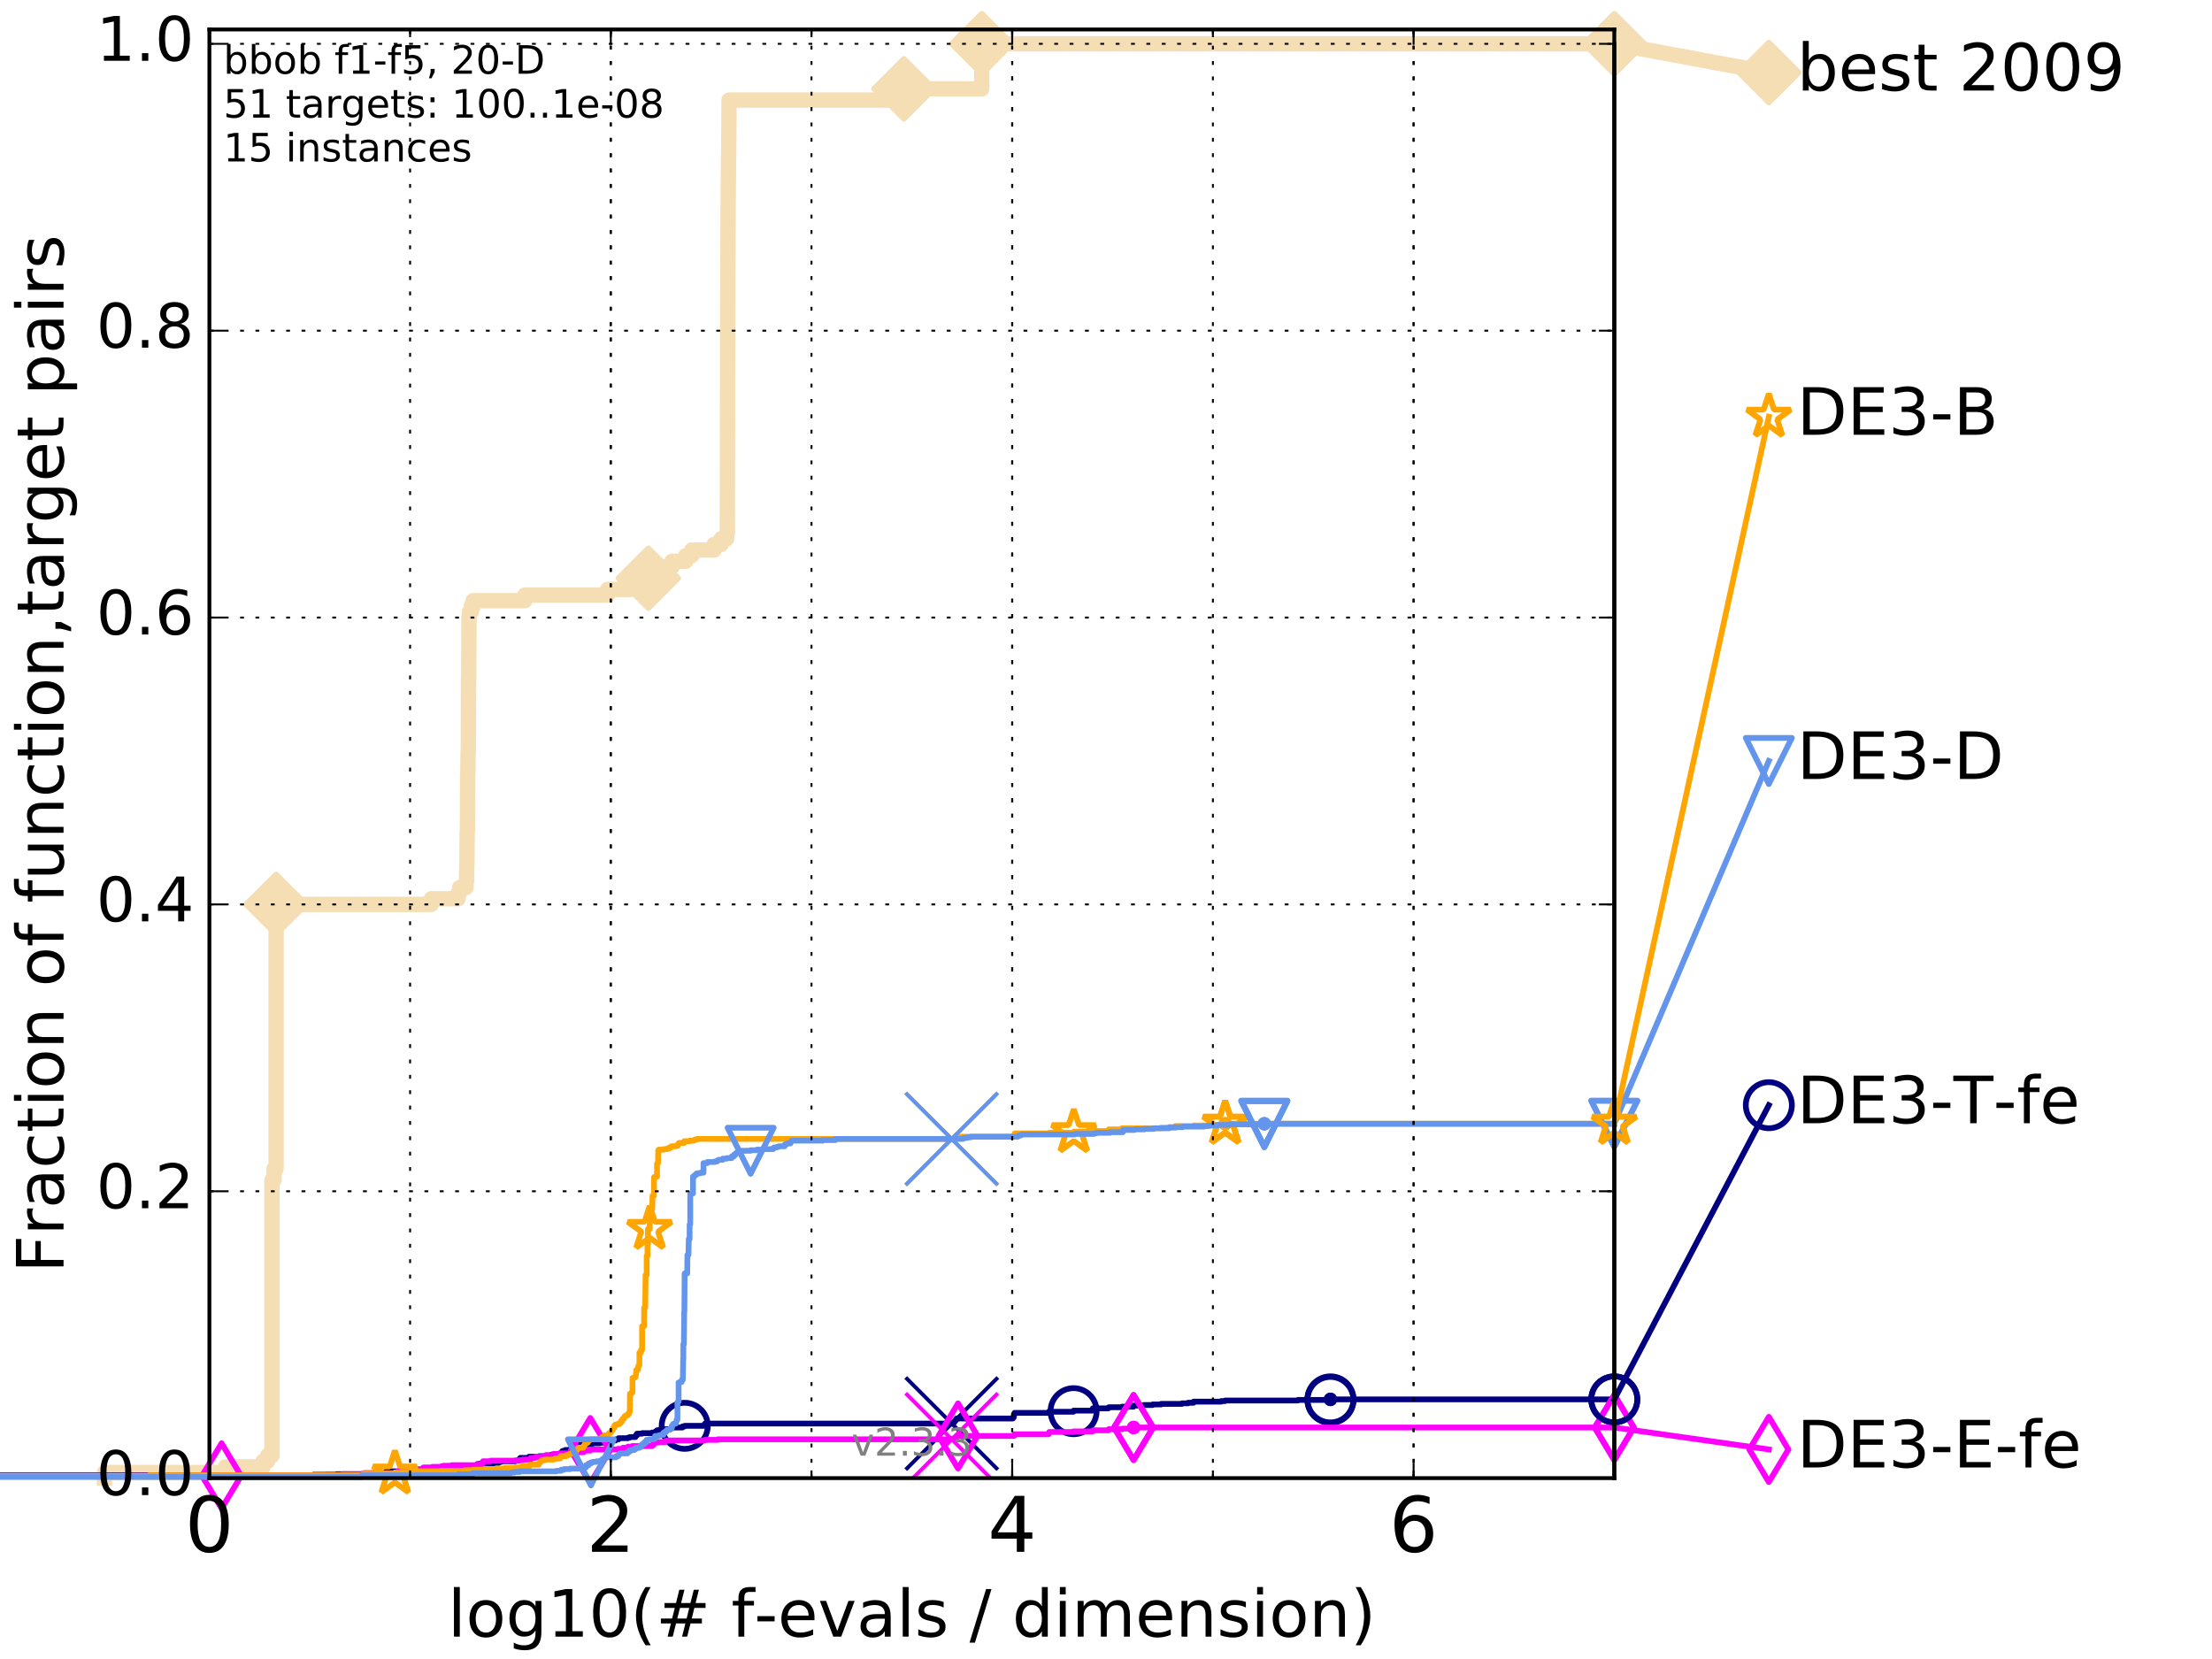 <?xml version="1.0" encoding="utf-8" standalone="no"?>
<!DOCTYPE svg PUBLIC "-//W3C//DTD SVG 1.1//EN"
  "http://www.w3.org/Graphics/SVG/1.1/DTD/svg11.dtd">
<!-- Created with matplotlib (http://matplotlib.org/) -->
<svg height="432pt" version="1.1" viewBox="0 0 576 432" width="576pt" xmlns="http://www.w3.org/2000/svg" xmlns:xlink="http://www.w3.org/1999/xlink">
 <defs>
  <style type="text/css">
*{stroke-linecap:butt;stroke-linejoin:round;stroke-miterlimit:100000;}
  </style>
 </defs>
 <g id="figure_1">
  <g id="patch_1">
   <path d="M 0 432 
L 576 432 
L 576 0 
L 0 0 
z
" style="fill:#ffffff;"/>
  </g>
  <g id="axes_1">
   <g id="patch_2">
    <path d="M 54.525 384.9 
L 420.36 384.9 
L 420.36 7.678 
L 54.525 7.678 
z
" style="fill:#ffffff;"/>
   </g>
   <g id="line2d_1">
    <path d="M 27.198 384.9 
L 27.198 383.435 
L 58.663 383.435 
L 58.663 381.971 
L 68.488 381.971 
L 68.488 380.506 
L 69.683 380.506 
L 69.683 379.041 
L 70.818 379.041 
L 70.818 307.273 
L 71.365 307.273 
L 71.365 304.344 
L 71.899 304.344 
L 71.899 235.505 
L 112.301 235.505 
L 112.301 234.041 
L 119.293 234.041 
L 119.293 232.576 
L 119.683 232.576 
L 119.683 231.111 
L 121.355 231.111 
L 121.355 229.647 
L 121.475 229.647 
L 121.534 225.253 
L 121.593 225.253 
L 121.652 216.465 
L 121.711 216.465 
L 121.77 201.818 
L 121.828 201.818 
L 121.887 195.96 
L 121.945 195.96 
L 122.003 176.919 
L 122.061 176.919 
L 122.119 160.808 
L 122.234 160.808 
L 122.234 159.343 
L 122.745 159.343 
L 122.745 157.879 
L 123.191 157.879 
L 123.191 156.414 
L 136.666 156.414 
L 136.666 154.949 
L 158.205 154.949 
L 158.205 153.485 
L 164.078 153.485 
L 164.078 152.02 
L 168.82 152.02 
L 168.82 150.555 
L 170.257 150.555 
L 170.257 149.091 
L 173.196 149.091 
L 173.196 147.626 
L 174.991 147.626 
L 174.991 146.161 
L 178.548 146.161 
L 178.548 144.697 
L 180.144 144.697 
L 180.144 143.232 
L 185.975 143.232 
L 185.975 141.767 
L 187.754 141.767 
L 187.754 140.303 
L 189.221 140.303 
L 189.221 138.838 
L 189.392 138.838 
L 189.502 77.323 
L 189.505 77.323 
L 189.614 52.423 
L 189.617 52.423 
L 189.717 40.706 
L 189.744 40.706 
L 189.843 26.06 
L 235.372 26.06 
L 235.373 23.13 
L 255.649 23.13 
L 255.65 11.413 
L 420.36 11.413 
L 420.36 11.413 
" style="fill:none;stroke:#f5deb3;stroke-linecap:square;stroke-width:4.0;"/>
   </g>
   <g id="line2d_2">
    <defs>
     <path d="M -0 7.778 
L 7.778 0 
L 0 -7.778 
L -7.778 -0 
z
" id="md33d9948cb" style="stroke:#f5deb3;stroke-linejoin:miter;stroke-width:1.5;"/>
    </defs>
    <g>
     <use style="fill:#f5deb3;stroke:#f5deb3;stroke-linejoin:miter;stroke-width:1.5;" x="71.899" xlink:href="#md33d9948cb" y="235.505"/>
     <use style="fill:#f5deb3;stroke:#f5deb3;stroke-linejoin:miter;stroke-width:1.5;" x="168.82" xlink:href="#md33d9948cb" y="150.555"/>
     <use style="fill:#f5deb3;stroke:#f5deb3;stroke-linejoin:miter;stroke-width:1.5;" x="235.373" xlink:href="#md33d9948cb" y="23.13"/>
     <use style="fill:#f5deb3;stroke:#f5deb3;stroke-linejoin:miter;stroke-width:1.5;" x="255.65" xlink:href="#md33d9948cb" y="11.413"/>
     <use style="fill:#f5deb3;stroke:#f5deb3;stroke-linejoin:miter;stroke-width:1.5;" x="255.65" xlink:href="#md33d9948cb" y="11.413"/>
     <use style="fill:#f5deb3;stroke:#f5deb3;stroke-linejoin:miter;stroke-width:1.5;" x="420.36" xlink:href="#md33d9948cb" y="11.413"/>
    </g>
   </g>
   <g id="line2d_3">
    <path d="M -15676.38 758.387 
" style="fill:none;stroke:#f5deb3;stroke-linecap:square;stroke-width:4.0;"/>
    <g>
     <use style="fill:#f5deb3;stroke:#f5deb3;stroke-linejoin:miter;stroke-width:1.5;" x="-15676.38" xlink:href="#md33d9948cb" y="758.387"/>
    </g>
   </g>
   <g id="line2d_4">
    <path d="M 420.36 11.413 
L 460.602 18.883 
" style="fill:none;stroke:#f5deb3;stroke-linecap:square;stroke-width:4.0;"/>
    <g>
     <use style="fill:#f5deb3;stroke:#f5deb3;stroke-linejoin:miter;stroke-width:1.5;" x="420.36" xlink:href="#md33d9948cb" y="11.413"/>
     <use style="fill:#f5deb3;stroke:#f5deb3;stroke-linejoin:miter;stroke-width:1.5;" x="460.602" xlink:href="#md33d9948cb" y="18.883"/>
    </g>
   </g>
   <g id="line2d_5">
    <defs>
     <path d="M 0 1.5 
C 0.398 1.5 0.779 1.342 1.061 1.061 
C 1.342 0.779 1.5 0.398 1.5 0 
C 1.5 -0.398 1.342 -0.779 1.061 -1.061 
C 0.779 -1.342 0.398 -1.5 0 -1.5 
C -0.398 -1.5 -0.779 -1.342 -1.061 -1.061 
C -1.342 -0.779 -1.5 -0.398 -1.5 0 
C -1.5 0.398 -1.342 0.779 -1.061 1.061 
C -0.779 1.342 -0.398 1.5 0 1.5 
z
" id="m725510b936" style="stroke:#f5deb3;stroke-width:0.5;"/>
    </defs>
    <g>
     <use style="fill:#f5deb3;stroke:#f5deb3;stroke-width:0.5;" x="255.65" xlink:href="#m725510b936" y="11.413"/>
     <use style="fill:#f5deb3;stroke:#f5deb3;stroke-width:0.5;" x="255.65" xlink:href="#m725510b936" y="11.413"/>
    </g>
   </g>
   <g id="line2d_6">
    <defs>
     <path d="M 0 1.5 
C 0.398 1.5 0.779 1.342 1.061 1.061 
C 1.342 0.779 1.5 0.398 1.5 0 
C 1.5 -0.398 1.342 -0.779 1.061 -1.061 
C 0.779 -1.342 0.398 -1.5 0 -1.5 
C -0.398 -1.5 -0.779 -1.342 -1.061 -1.061 
C -1.342 -0.779 -1.5 -0.398 -1.5 0 
C -1.5 0.398 -1.342 0.779 -1.061 1.061 
C -0.779 1.342 -0.398 1.5 0 1.5 
z
" id="m3587f402bf" style="stroke:#000080;stroke-width:0.5;"/>
    </defs>
    <g>
     <use style="fill:#000080;stroke:#000080;stroke-width:0.5;" x="346.444" xlink:href="#m3587f402bf" y="364.395"/>
     <use style="fill:#000080;stroke:#000080;stroke-width:0.5;" x="346.444" xlink:href="#m3587f402bf" y="364.395"/>
    </g>
   </g>
   <g id="line2d_7">
    <path d="M -1 384.168 
L 81.624 384.168 
L 81.624 384.021 
L 87.631 384.021 
L 87.631 383.875 
L 95.753 383.875 
L 95.753 383.728 
L 100.558 383.728 
L 100.558 383.142 
L 108.534 383.142 
L 108.534 382.996 
L 109.46 382.996 
L 109.46 382.703 
L 113.599 382.703 
L 113.683 382.41 
L 117.384 382.41 
L 117.384 382.264 
L 121.236 382.264 
L 121.236 382.117 
L 123.355 382.117 
L 123.355 381.824 
L 123.896 381.824 
L 123.896 381.531 
L 124.371 381.531 
L 124.371 381.238 
L 124.99 381.238 
L 124.99 381.092 
L 128.518 381.092 
L 128.518 380.945 
L 129.871 380.945 
L 129.953 380.653 
L 130.598 380.653 
L 130.598 380.506 
L 134.159 380.506 
L 134.159 380.36 
L 134.96 380.36 
L 134.96 380.213 
L 135.351 380.213 
L 135.351 379.774 
L 135.479 379.774 
L 135.479 379.627 
L 137.677 379.627 
L 137.736 379.334 
L 140.39 379.334 
L 140.39 379.188 
L 142.974 379.188 
L 142.974 379.041 
L 143.407 379.041 
L 143.407 378.895 
L 143.744 378.895 
L 143.744 378.748 
L 145.828 378.748 
L 145.828 378.456 
L 146.37 378.456 
L 146.41 377.87 
L 146.842 377.87 
L 146.842 377.723 
L 147.227 377.723 
L 147.227 377.577 
L 148.345 377.577 
L 148.345 377.43 
L 148.778 377.43 
L 148.867 377.137 
L 150.446 377.137 
L 150.495 376.551 
L 150.644 376.551 
L 150.644 376.259 
L 151.86 376.259 
L 151.86 376.112 
L 153.497 376.112 
L 153.497 375.966 
L 154.364 375.966 
L 154.364 375.819 
L 156.186 375.819 
L 156.186 375.673 
L 157.512 375.673 
L 157.512 375.38 
L 158.51 375.38 
L 158.51 375.087 
L 160.286 375.087 
L 160.286 374.94 
L 160.404 374.94 
L 160.404 374.794 
L 161.099 374.794 
L 161.099 374.501 
L 163.553 374.501 
L 163.553 374.354 
L 163.987 374.354 
L 163.987 374.208 
L 165.462 374.208 
L 165.548 373.769 
L 165.869 373.769 
L 165.869 373.329 
L 167.207 373.329 
L 167.207 373.183 
L 169.781 373.183 
L 169.781 373.036 
L 170.689 373.036 
L 170.689 372.743 
L 171.066 372.743 
L 171.066 372.45 
L 171.725 372.45 
L 171.725 372.304 
L 172.591 372.304 
L 172.591 372.158 
L 174.565 372.158 
L 174.565 372.011 
L 174.81 372.011 
L 174.81 371.718 
L 177.711 371.718 
L 177.741 371.425 
L 178.302 371.425 
L 178.302 371.279 
L 183.46 371.279 
L 183.46 370.839 
L 183.58 370.839 
L 183.58 370.693 
L 248.052 370.693 
L 248.052 370.546 
L 248.371 370.546 
L 248.371 370.253 
L 248.596 370.253 
L 248.675 369.961 
L 248.723 369.961 
L 248.723 369.814 
L 248.976 369.814 
L 249.063 369.375 
L 263.751 369.375 
L 263.84 369.082 
L 263.982 369.082 
L 264.074 368.203 
L 264.194 368.203 
L 264.194 367.91 
L 273.043 367.91 
L 273.111 367.617 
L 279.517 367.617 
L 279.558 367.324 
L 284.478 367.324 
L 284.566 366.738 
L 288.598 366.738 
L 288.598 366.592 
L 288.717 366.592 
L 288.717 366.445 
L 292.186 366.445 
L 292.186 366.299 
L 295.144 366.299 
L 295.195 366.006 
L 297.821 366.006 
L 297.821 365.859 
L 300.157 365.859 
L 300.157 365.713 
L 302.356 365.713 
L 302.356 365.567 
L 307.801 365.567 
L 307.801 365.42 
L 309.363 365.42 
L 309.363 365.274 
L 310.804 365.274 
L 310.804 364.981 
L 318.023 364.981 
L 318.023 364.834 
L 319.031 364.834 
L 319.031 364.688 
L 337.971 364.688 
L 337.971 364.541 
L 346.444 364.541 
L 346.444 364.395 
L 420.36 364.395 
L 420.36 364.395 
" style="fill:none;stroke:#000080;stroke-linecap:square;stroke-width:1.5;"/>
   </g>
   <g id="line2d_8">
    <defs>
     <path d="M 0 6 
C 1.591 6 3.117 5.368 4.243 4.243 
C 5.368 3.117 6 1.591 6 0 
C 6 -1.591 5.368 -3.117 4.243 -4.243 
C 3.117 -5.368 1.591 -6 0 -6 
C -1.591 -6 -3.117 -5.368 -4.243 -4.243 
C -5.368 -3.117 -6 -1.591 -6 0 
C -6 1.591 -5.368 3.117 -4.243 4.243 
C -3.117 5.368 -1.591 6 0 6 
z
" id="m54e2a89cc9" style="stroke:#000080;stroke-width:1.5;"/>
    </defs>
    <g>
     <use style="fill:none;stroke:#000080;stroke-width:1.5;" x="178.302" xlink:href="#m54e2a89cc9" y="371.279"/>
     <use style="fill:none;stroke:#000080;stroke-width:1.5;" x="279.558" xlink:href="#m54e2a89cc9" y="367.471"/>
     <use style="fill:none;stroke:#000080;stroke-width:1.5;" x="346.444" xlink:href="#m54e2a89cc9" y="364.541"/>
     <use style="fill:none;stroke:#000080;stroke-width:1.5;" x="346.444" xlink:href="#m54e2a89cc9" y="364.395"/>
     <use style="fill:none;stroke:#000080;stroke-width:1.5;" x="420.36" xlink:href="#m54e2a89cc9" y="364.395"/>
    </g>
   </g>
   <g id="line2d_9">
    <path d="M -15676.38 758.387 
" style="fill:none;stroke:#000080;stroke-linecap:square;stroke-width:1.5;"/>
    <g>
     <use style="fill:none;stroke:#000080;stroke-width:1.5;" x="-15676.38" xlink:href="#m54e2a89cc9" y="758.387"/>
    </g>
   </g>
   <g id="line2d_10">
    <path clip-path="url(#p1b0430b53a)" d="M 247.841 370.693 
" style="fill:none;stroke:#000080;stroke-linecap:square;"/>
    <defs>
     <path d="M -12 12 
L 12 -12 
M -12 -12 
L 12 12 
" id="mcb75ba6b9d" style="stroke:#000080;"/>
    </defs>
    <g clip-path="url(#p1b0430b53a)">
     <use style="fill:#000080;stroke:#000080;" x="247.841" xlink:href="#mcb75ba6b9d" y="370.693"/>
    </g>
   </g>
   <g id="line2d_11">
    <defs>
     <path d="M 0 1.5 
C 0.398 1.5 0.779 1.342 1.061 1.061 
C 1.342 0.779 1.5 0.398 1.5 0 
C 1.5 -0.398 1.342 -0.779 1.061 -1.061 
C 0.779 -1.342 0.398 -1.5 0 -1.5 
C -0.398 -1.5 -0.779 -1.342 -1.061 -1.061 
C -1.342 -0.779 -1.5 -0.398 -1.5 0 
C -1.5 0.398 -1.342 0.779 -1.061 1.061 
C -0.779 1.342 -0.398 1.5 0 1.5 
z
" id="me0d0748fa2" style="stroke:#ff00ff;stroke-width:0.5;"/>
    </defs>
    <g>
     <use style="fill:#ff00ff;stroke:#ff00ff;stroke-width:0.5;" x="295.188" xlink:href="#me0d0748fa2" y="371.718"/>
     <use style="fill:#ff00ff;stroke:#ff00ff;stroke-width:0.5;" x="295.188" xlink:href="#me0d0748fa2" y="371.718"/>
    </g>
   </g>
   <g id="line2d_12">
    <path d="M -1 384.461 
L 33.728 384.461 
L 33.728 384.314 
L 57.697 384.314 
L 57.697 384.168 
L 85.122 384.168 
L 85.122 384.021 
L 89.162 384.021 
L 89.162 383.875 
L 94.423 383.875 
L 94.423 383.728 
L 94.811 383.728 
L 94.811 383.582 
L 103.495 383.582 
L 103.495 383.289 
L 103.626 383.289 
L 103.626 383.142 
L 105.383 383.142 
L 105.383 382.996 
L 108.639 382.996 
L 108.639 382.557 
L 109.86 382.557 
L 109.86 382.41 
L 110.253 382.41 
L 110.253 382.117 
L 112.567 382.117 
L 112.567 381.971 
L 114.905 381.971 
L 114.905 381.824 
L 115.454 381.824 
L 115.454 381.678 
L 117.596 381.678 
L 117.596 381.531 
L 124.266 381.531 
L 124.266 381.238 
L 125.494 381.238 
L 125.494 381.092 
L 125.741 381.092 
L 125.79 380.506 
L 127.72 380.506 
L 127.72 380.36 
L 135.156 380.36 
L 135.156 380.213 
L 136.143 380.213 
L 136.143 380.067 
L 138.195 380.067 
L 138.195 379.627 
L 139.332 379.627 
L 139.332 379.481 
L 139.467 379.481 
L 139.467 379.334 
L 141.645 379.334 
L 141.645 379.188 
L 142.153 379.188 
L 142.153 378.895 
L 144.229 378.895 
L 144.229 378.602 
L 145.685 378.602 
L 145.685 378.456 
L 149.254 378.456 
L 149.254 378.163 
L 151.999 378.163 
L 152.092 377.723 
L 153.713 377.723 
L 153.713 377.43 
L 160.87 377.43 
L 160.87 377.284 
L 162.202 377.284 
L 162.202 376.991 
L 163.376 376.991 
L 163.376 376.844 
L 163.516 376.844 
L 163.516 376.698 
L 164.626 376.698 
L 164.626 376.551 
L 169.795 376.551 
L 169.802 376.259 
L 170.201 376.259 
L 170.201 375.966 
L 170.415 375.966 
L 170.415 375.673 
L 171.332 375.673 
L 171.332 375.526 
L 173.183 375.526 
L 173.183 375.233 
L 173.546 375.233 
L 173.546 375.087 
L 183.553 375.087 
L 183.553 374.94 
L 186.919 374.94 
L 186.919 374.794 
L 248.152 374.794 
L 248.152 374.647 
L 248.703 374.647 
L 248.703 374.354 
L 249.078 374.354 
L 249.13 374.062 
L 249.471 374.062 
L 249.471 373.915 
L 263.998 373.915 
L 263.998 373.769 
L 264.195 373.769 
L 264.195 373.476 
L 273.057 373.476 
L 273.061 373.183 
L 273.189 373.183 
L 273.207 372.89 
L 279.48 372.89 
L 279.48 372.743 
L 284.508 372.743 
L 284.615 372.45 
L 288.644 372.45 
L 288.689 372.158 
L 292.239 372.158 
L 292.239 372.011 
L 295.139 372.011 
L 295.188 371.718 
L 420.36 371.718 
L 420.36 371.718 
" style="fill:none;stroke:#ff00ff;stroke-linecap:square;stroke-width:1.5;"/>
   </g>
   <g id="line2d_13">
    <defs>
     <path d="M -0 8.485 
L 5.091 0 
L 0 -8.485 
L -5.091 -0 
z
" id="m00f105b1b2" style="stroke:#ff00ff;stroke-linejoin:miter;stroke-width:1.5;"/>
    </defs>
    <g>
     <use style="fill:none;stroke:#ff00ff;stroke-linejoin:miter;stroke-width:1.5;" x="57.697" xlink:href="#m00f105b1b2" y="384.314"/>
     <use style="fill:none;stroke:#ff00ff;stroke-linejoin:miter;stroke-width:1.5;" x="153.713" xlink:href="#m00f105b1b2" y="377.723"/>
     <use style="fill:none;stroke:#ff00ff;stroke-linejoin:miter;stroke-width:1.5;" x="249.471" xlink:href="#m00f105b1b2" y="373.915"/>
     <use style="fill:none;stroke:#ff00ff;stroke-linejoin:miter;stroke-width:1.5;" x="295.188" xlink:href="#m00f105b1b2" y="371.718"/>
     <use style="fill:none;stroke:#ff00ff;stroke-linejoin:miter;stroke-width:1.5;" x="295.188" xlink:href="#m00f105b1b2" y="371.718"/>
     <use style="fill:none;stroke:#ff00ff;stroke-linejoin:miter;stroke-width:1.5;" x="420.36" xlink:href="#m00f105b1b2" y="371.718"/>
    </g>
   </g>
   <g id="line2d_14">
    <path d="M -15676.38 758.387 
" style="fill:none;stroke:#ff00ff;stroke-linecap:square;stroke-width:1.5;"/>
    <g>
     <use style="fill:none;stroke:#ff00ff;stroke-linejoin:miter;stroke-width:1.5;" x="-15676.38" xlink:href="#m00f105b1b2" y="758.387"/>
    </g>
   </g>
   <g id="line2d_15">
    <path clip-path="url(#p1b0430b53a)" d="M 247.831 374.794 
" style="fill:none;stroke:#ff00ff;stroke-linecap:square;"/>
    <defs>
     <path d="M -12 12 
L 12 -12 
M -12 -12 
L 12 12 
" id="m375ba5d064" style="stroke:#ff00ff;"/>
    </defs>
    <g clip-path="url(#p1b0430b53a)">
     <use style="fill:#ff00ff;stroke:#ff00ff;" x="247.831" xlink:href="#m375ba5d064" y="374.794"/>
    </g>
   </g>
   <g id="line2d_16">
    <defs>
     <path d="M 0 1.5 
C 0.398 1.5 0.779 1.342 1.061 1.061 
C 1.342 0.779 1.5 0.398 1.5 0 
C 1.5 -0.398 1.342 -0.779 1.061 -1.061 
C 0.779 -1.342 0.398 -1.5 0 -1.5 
C -0.398 -1.5 -0.779 -1.342 -1.061 -1.061 
C -1.342 -0.779 -1.5 -0.398 -1.5 0 
C -1.5 0.398 -1.342 0.779 -1.061 1.061 
C -0.779 1.342 -0.398 1.5 0 1.5 
z
" id="mdbc8eedcf3" style="stroke:#ffa500;stroke-width:0.5;"/>
    </defs>
    <g>
     <use style="fill:#ffa500;stroke:#ffa500;stroke-width:0.5;" x="319.032" xlink:href="#mdbc8eedcf3" y="292.627"/>
     <use style="fill:#ffa500;stroke:#ffa500;stroke-width:0.5;" x="319.032" xlink:href="#mdbc8eedcf3" y="292.627"/>
    </g>
   </g>
   <g id="line2d_17">
    <path d="M -1 384.314 
L 38.793 384.314 
L 38.793 384.168 
L 94.618 384.168 
L 94.618 383.728 
L 102.83 383.728 
L 102.83 383.435 
L 104.647 383.435 
L 104.647 383.289 
L 108.534 383.289 
L 108.534 383.142 
L 114.826 383.142 
L 114.826 382.996 
L 121.055 382.996 
L 121.055 382.849 
L 123.08 382.849 
L 123.08 382.703 
L 128.648 382.703 
L 128.648 382.557 
L 129.247 382.557 
L 129.247 382.41 
L 131.341 382.41 
L 131.341 382.264 
L 134.227 382.264 
L 134.227 382.117 
L 135.861 382.117 
L 135.861 381.824 
L 137.88 381.824 
L 137.967 381.385 
L 140.338 381.385 
L 140.338 380.945 
L 140.57 380.945 
L 140.57 380.653 
L 140.875 380.653 
L 140.875 380.506 
L 141.126 380.506 
L 141.126 380.213 
L 141.912 380.213 
L 141.912 380.067 
L 144.294 380.067 
L 144.294 379.92 
L 144.639 379.92 
L 144.639 379.774 
L 145.889 379.774 
L 145.97 379.188 
L 147.455 379.188 
L 147.531 378.895 
L 148.071 378.895 
L 148.071 378.748 
L 148.327 378.748 
L 148.327 378.602 
L 148.76 378.602 
L 148.76 378.456 
L 149.044 378.456 
L 149.044 378.309 
L 149.428 378.309 
L 149.428 378.163 
L 149.67 378.163 
L 149.67 378.016 
L 150.027 378.016 
L 150.061 377.43 
L 150.429 377.43 
L 150.429 377.284 
L 150.578 377.284 
L 150.578 376.991 
L 151.906 376.991 
L 151.906 376.551 
L 152.107 376.551 
L 152.215 376.259 
L 152.23 376.259 
L 152.23 376.112 
L 152.459 376.112 
L 152.459 375.819 
L 152.595 375.819 
L 152.595 375.673 
L 153.043 375.673 
L 153.073 375.233 
L 153.308 375.233 
L 153.308 375.087 
L 153.54 375.087 
L 153.54 374.94 
L 153.728 374.94 
L 153.728 374.794 
L 156.595 374.794 
L 156.595 374.501 
L 156.721 374.501 
L 156.746 374.208 
L 157.021 374.208 
L 157.021 374.062 
L 157.169 374.062 
L 157.169 373.915 
L 157.402 373.915 
L 157.402 373.769 
L 158.264 373.769 
L 158.323 373.476 
L 158.568 373.476 
L 158.602 373.183 
L 158.936 373.183 
L 159.027 372.89 
L 159.196 372.89 
L 159.275 372.597 
L 159.32 372.597 
L 159.32 372.45 
L 159.543 372.45 
L 159.576 372.011 
L 159.775 372.011 
L 159.775 371.718 
L 160.037 371.718 
L 160.048 371.132 
L 160.189 371.132 
L 160.189 370.986 
L 160.638 370.986 
L 160.638 370.839 
L 161.357 370.839 
L 161.357 370.693 
L 161.51 370.693 
L 161.51 370.546 
L 161.642 370.546 
L 161.642 370.107 
L 162.013 370.107 
L 162.063 369.521 
L 162.261 369.521 
L 162.261 369.375 
L 162.525 369.375 
L 162.613 368.789 
L 162.959 368.789 
L 162.959 368.642 
L 163.15 368.642 
L 163.15 368.496 
L 163.507 368.496 
L 163.609 368.056 
L 163.868 368.056 
L 163.895 367.617 
L 164.005 367.617 
L 164.041 362.93 
L 164.322 362.93 
L 164.322 362.784 
L 164.447 362.784 
L 164.447 362.637 
L 164.697 362.637 
L 164.697 358.829 
L 165.039 358.829 
L 165.039 358.683 
L 165.359 358.683 
L 165.359 358.536 
L 165.531 358.536 
L 165.641 357.511 
L 165.658 357.511 
L 165.667 356.779 
L 165.827 356.779 
L 165.827 356.632 
L 166.153 356.632 
L 166.211 355.753 
L 166.351 355.753 
L 166.351 355.46 
L 166.499 355.46 
L 166.499 352.238 
L 166.888 352.238 
L 166.92 351.506 
L 167.199 351.506 
L 167.199 345.354 
L 167.716 345.354 
L 167.74 340.521 
L 168.009 340.521 
L 168.108 332.026 
L 168.395 332.026 
L 168.395 327.046 
L 168.598 327.046 
L 168.598 323.824 
L 168.709 323.824 
L 168.731 320.016 
L 169.179 320.016 
L 169.244 314.89 
L 169.83 314.89 
L 169.915 311.374 
L 170.277 311.374 
L 170.319 306.541 
L 170.559 306.541 
L 170.559 306.395 
L 171.086 306.395 
L 171.086 303.026 
L 171.226 303.026 
L 171.226 302.879 
L 171.345 302.879 
L 171.411 299.511 
L 171.543 299.511 
L 171.543 299.364 
L 172.815 299.364 
L 172.815 299.218 
L 173.749 299.218 
L 173.749 299.071 
L 174.317 299.071 
L 174.317 298.778 
L 174.827 298.778 
L 174.827 298.485 
L 176.035 298.485 
L 176.035 298.339 
L 176.513 298.339 
L 176.513 298.046 
L 176.691 298.046 
L 176.691 297.753 
L 176.852 297.753 
L 176.852 297.607 
L 178.185 297.607 
L 178.185 297.167 
L 179.614 297.167 
L 179.614 297.021 
L 180.702 297.021 
L 180.702 296.874 
L 180.958 296.874 
L 180.958 296.728 
L 181.471 296.728 
L 181.471 296.581 
L 248.808 296.581 
L 248.808 296.435 
L 248.951 296.435 
L 249.022 296.142 
L 249.082 296.142 
L 249.082 295.995 
L 263.92 295.995 
L 263.92 295.703 
L 264.059 295.703 
L 264.168 295.41 
L 264.199 295.41 
L 264.235 295.117 
L 273.19 295.117 
L 273.19 294.97 
L 279.476 294.97 
L 279.476 294.824 
L 279.615 294.824 
L 279.615 294.677 
L 284.562 294.677 
L 284.562 294.531 
L 288.667 294.531 
L 288.715 294.091 
L 292.143 294.091 
L 292.143 293.798 
L 302.324 293.798 
L 302.324 293.652 
L 306.106 293.652 
L 306.106 293.213 
L 310.826 293.213 
L 310.826 293.066 
L 315.864 293.066 
L 315.864 292.92 
L 318.037 292.92 
L 318.037 292.773 
L 319.032 292.773 
L 319.032 292.627 
L 420.36 292.627 
L 420.36 292.627 
" style="fill:none;stroke:#ffa500;stroke-linecap:square;stroke-width:1.5;"/>
   </g>
   <g id="line2d_18">
    <defs>
     <path d="M 0 -6 
L -1.347 -1.854 
L -5.706 -1.854 
L -2.18 0.708 
L -3.527 4.854 
L -0 2.292 
L 3.527 4.854 
L 2.18 0.708 
L 5.706 -1.854 
L 1.347 -1.854 
z
" id="m38344204d5" style="stroke:#ffa500;stroke-linejoin:bevel;stroke-width:1.5;"/>
    </defs>
    <g>
     <use style="fill:none;stroke:#ffa500;stroke-linejoin:bevel;stroke-width:1.5;" x="102.83" xlink:href="#m38344204d5" y="383.728"/>
     <use style="fill:none;stroke:#ffa500;stroke-linejoin:bevel;stroke-width:1.5;" x="169.179" xlink:href="#m38344204d5" y="320.016"/>
     <use style="fill:none;stroke:#ffa500;stroke-linejoin:bevel;stroke-width:1.5;" x="279.615" xlink:href="#m38344204d5" y="294.824"/>
     <use style="fill:none;stroke:#ffa500;stroke-linejoin:bevel;stroke-width:1.5;" x="319.032" xlink:href="#m38344204d5" y="292.627"/>
     <use style="fill:none;stroke:#ffa500;stroke-linejoin:bevel;stroke-width:1.5;" x="319.032" xlink:href="#m38344204d5" y="292.627"/>
     <use style="fill:none;stroke:#ffa500;stroke-linejoin:bevel;stroke-width:1.5;" x="420.36" xlink:href="#m38344204d5" y="292.627"/>
    </g>
   </g>
   <g id="line2d_19">
    <path d="M -15676.38 758.387 
" style="fill:none;stroke:#ffa500;stroke-linecap:square;stroke-width:1.5;"/>
    <g>
     <use style="fill:none;stroke:#ffa500;stroke-linejoin:bevel;stroke-width:1.5;" x="-15676.38" xlink:href="#m38344204d5" y="758.387"/>
    </g>
   </g>
   <g id="line2d_20">
    <path clip-path="url(#p1b0430b53a)" d="M 247.834 296.581 
" style="fill:none;stroke:#ffa500;stroke-linecap:square;"/>
    <defs>
     <path d="M -12 12 
L 12 -12 
M -12 -12 
L 12 12 
" id="mbb05765fe4" style="stroke:#ffa500;"/>
    </defs>
    <g clip-path="url(#p1b0430b53a)">
     <use style="fill:#ffa500;stroke:#ffa500;" x="247.834" xlink:href="#mbb05765fe4" y="296.581"/>
    </g>
   </g>
   <g id="line2d_21">
    <defs>
     <path d="M 0 1.5 
C 0.398 1.5 0.779 1.342 1.061 1.061 
C 1.342 0.779 1.5 0.398 1.5 0 
C 1.5 -0.398 1.342 -0.779 1.061 -1.061 
C 0.779 -1.342 0.398 -1.5 0 -1.5 
C -0.398 -1.5 -0.779 -1.342 -1.061 -1.061 
C -1.342 -0.779 -1.5 -0.398 -1.5 0 
C -1.5 0.398 -1.342 0.779 -1.061 1.061 
C -0.779 1.342 -0.398 1.5 0 1.5 
z
" id="mc93da681b1" style="stroke:#6495ed;stroke-width:0.5;"/>
    </defs>
    <g>
     <use style="fill:#6495ed;stroke:#6495ed;stroke-width:0.5;" x="329.229" xlink:href="#mc93da681b1" y="292.627"/>
     <use style="fill:#6495ed;stroke:#6495ed;stroke-width:0.5;" x="329.229" xlink:href="#mc93da681b1" y="292.627"/>
    </g>
   </g>
   <g id="line2d_22">
    <path d="M -1 384.607 
L 94.227 384.607 
L 94.227 384.168 
L 119.359 384.168 
L 119.359 383.875 
L 123.135 383.875 
L 123.135 383.582 
L 133.116 383.582 
L 133.116 383.435 
L 133.954 383.435 
L 133.954 383.289 
L 135.383 383.289 
L 135.383 383.142 
L 144.895 383.142 
L 144.895 382.996 
L 146.151 382.996 
L 146.151 382.703 
L 146.861 382.703 
L 146.861 382.557 
L 148.49 382.557 
L 148.49 382.41 
L 150.986 382.41 
L 150.986 382.264 
L 151.435 382.264 
L 151.435 382.117 
L 152.58 382.117 
L 152.595 381.531 
L 153.249 381.531 
L 153.249 381.092 
L 153.871 381.092 
L 153.871 380.799 
L 154.42 380.799 
L 154.42 380.653 
L 155.441 380.653 
L 155.441 380.506 
L 156.289 380.506 
L 156.289 380.36 
L 156.834 380.36 
L 156.896 379.92 
L 157.463 379.92 
L 157.524 379.481 
L 160.436 379.481 
L 160.436 379.188 
L 161.005 379.188 
L 161.068 378.895 
L 161.12 378.895 
L 161.12 378.748 
L 161.233 378.748 
L 161.233 378.602 
L 161.622 378.602 
L 161.622 378.456 
L 163.404 378.456 
L 163.451 378.163 
L 163.628 378.163 
L 163.628 378.016 
L 163.941 378.016 
L 163.941 377.723 
L 164.43 377.723 
L 164.43 377.577 
L 165.187 377.577 
L 165.187 377.284 
L 165.641 377.284 
L 165.641 376.991 
L 166.475 376.991 
L 166.475 376.844 
L 166.848 376.844 
L 166.848 376.405 
L 167.104 376.405 
L 167.104 376.112 
L 167.701 376.112 
L 167.701 375.673 
L 167.84 375.673 
L 167.84 375.526 
L 168.358 375.526 
L 168.358 374.94 
L 169.099 374.94 
L 169.099 374.794 
L 170.083 374.794 
L 170.083 374.647 
L 170.559 374.647 
L 170.587 373.915 
L 171.549 373.915 
L 171.549 373.769 
L 172.06 373.769 
L 172.06 373.622 
L 172.778 373.622 
L 172.809 373.036 
L 173.067 373.036 
L 173.067 372.89 
L 173.438 372.89 
L 173.438 372.597 
L 173.677 372.597 
L 173.677 372.304 
L 174.393 372.304 
L 174.393 372.158 
L 174.525 372.158 
L 174.525 372.011 
L 174.765 372.011 
L 174.765 371.865 
L 174.94 371.865 
L 174.974 371.279 
L 175.125 371.279 
L 175.215 370.839 
L 175.453 370.839 
L 175.453 370.693 
L 176.002 370.693 
L 176.104 370.253 
L 176.136 370.253 
L 176.216 369.668 
L 176.407 369.668 
L 176.407 365.127 
L 176.571 365.127 
L 176.571 364.981 
L 176.706 364.981 
L 176.706 360.001 
L 177.161 360.001 
L 177.161 359.854 
L 177.511 359.854 
L 177.556 359.269 
L 177.815 359.269 
L 177.9 353.849 
L 177.939 353.849 
L 177.944 350.041 
L 178.092 350.041 
L 178.165 341.546 
L 178.214 341.546 
L 178.282 331.587 
L 178.962 331.587 
L 179 326.753 
L 179.281 326.753 
L 179.355 322.652 
L 179.572 322.652 
L 179.572 318.844 
L 179.737 318.844 
L 179.742 310.935 
L 180.005 310.935 
L 180.005 310.788 
L 180.456 310.788 
L 180.456 306.395 
L 180.763 306.395 
L 180.763 306.102 
L 181.075 306.102 
L 181.075 305.955 
L 181.306 305.955 
L 181.306 305.662 
L 181.488 305.662 
L 181.488 305.516 
L 182.378 305.516 
L 182.378 305.369 
L 183.188 305.369 
L 183.188 302.879 
L 184.184 302.879 
L 184.184 302.586 
L 186.148 302.586 
L 186.148 302.44 
L 186.732 302.44 
L 186.836 302.147 
L 187.121 302.147 
L 187.121 302.001 
L 188.208 302.001 
L 188.208 301.708 
L 189.224 301.708 
L 189.224 301.561 
L 190.517 301.561 
L 190.557 301.122 
L 191.141 301.122 
L 191.141 300.682 
L 191.532 300.682 
L 191.532 300.389 
L 191.729 300.389 
L 191.729 300.243 
L 191.882 300.243 
L 191.882 300.097 
L 192.888 300.097 
L 192.888 299.804 
L 193.104 299.804 
L 193.104 299.657 
L 195.458 299.657 
L 195.458 299.511 
L 197.062 299.511 
L 197.062 299.364 
L 198.708 299.364 
L 198.708 299.218 
L 201.357 299.218 
L 201.357 298.925 
L 201.567 298.925 
L 201.567 298.778 
L 202.279 298.778 
L 202.279 298.632 
L 202.779 298.632 
L 202.779 298.485 
L 204.331 298.485 
L 204.331 298.046 
L 204.586 298.046 
L 204.586 297.9 
L 204.999 297.9 
L 204.999 297.753 
L 205.81 297.753 
L 205.816 297.314 
L 206.027 297.314 
L 206.027 297.167 
L 206.268 297.167 
L 206.268 297.021 
L 214.253 297.021 
L 214.253 296.874 
L 217.534 296.874 
L 217.534 296.581 
L 250.742 296.581 
L 250.742 296.435 
L 251.122 296.435 
L 251.122 296.288 
L 251.952 296.288 
L 251.952 296.142 
L 252.826 296.142 
L 252.826 295.995 
L 265.06 295.995 
L 265.06 295.849 
L 265.263 295.849 
L 265.263 295.703 
L 265.76 295.703 
L 265.76 295.556 
L 266.027 295.556 
L 266.027 295.41 
L 279.945 295.41 
L 279.945 295.263 
L 284.879 295.263 
L 284.879 295.117 
L 285.513 295.117 
L 285.513 294.97 
L 289.071 294.97 
L 289.071 294.824 
L 292.365 294.824 
L 292.365 294.384 
L 292.487 294.384 
L 292.487 294.238 
L 295.456 294.238 
L 295.456 294.091 
L 297.986 294.091 
L 297.986 293.945 
L 300.433 293.945 
L 300.433 293.798 
L 304.441 293.798 
L 304.513 293.506 
L 307.97 293.506 
L 307.97 293.359 
L 313.57 293.359 
L 313.57 293.213 
L 314.79 293.213 
L 314.79 293.066 
L 317.089 293.066 
L 317.089 292.92 
L 320.099 292.92 
L 320.099 292.773 
L 329.229 292.773 
L 329.229 292.627 
L 420.36 292.627 
L 420.36 292.627 
" style="fill:none;stroke:#6495ed;stroke-linecap:square;stroke-width:1.5;"/>
   </g>
   <g id="line2d_23">
    <defs>
     <path d="M -0 6 
L 6 -6 
L -6 -6 
z
" id="m512939ef83" style="stroke:#6495ed;stroke-linejoin:miter;stroke-width:1.5;"/>
    </defs>
    <g>
     <use style="fill:none;stroke:#6495ed;stroke-linejoin:miter;stroke-width:1.5;" x="153.871" xlink:href="#m512939ef83" y="380.799"/>
     <use style="fill:none;stroke:#6495ed;stroke-linejoin:miter;stroke-width:1.5;" x="195.458" xlink:href="#m512939ef83" y="299.657"/>
     <use style="fill:none;stroke:#6495ed;stroke-linejoin:miter;stroke-width:1.5;" x="329.229" xlink:href="#m512939ef83" y="292.773"/>
     <use style="fill:none;stroke:#6495ed;stroke-linejoin:miter;stroke-width:1.5;" x="329.229" xlink:href="#m512939ef83" y="292.627"/>
     <use style="fill:none;stroke:#6495ed;stroke-linejoin:miter;stroke-width:1.5;" x="329.229" xlink:href="#m512939ef83" y="292.627"/>
     <use style="fill:none;stroke:#6495ed;stroke-linejoin:miter;stroke-width:1.5;" x="420.36" xlink:href="#m512939ef83" y="292.627"/>
    </g>
   </g>
   <g id="line2d_24">
    <path d="M -15676.38 758.387 
" style="fill:none;stroke:#6495ed;stroke-linecap:square;stroke-width:1.5;"/>
    <g>
     <use style="fill:none;stroke:#6495ed;stroke-linejoin:miter;stroke-width:1.5;" x="-15676.38" xlink:href="#m512939ef83" y="758.387"/>
    </g>
   </g>
   <g id="line2d_25">
    <path clip-path="url(#p1b0430b53a)" d="M 247.818 296.581 
" style="fill:none;stroke:#6495ed;stroke-linecap:square;"/>
    <defs>
     <path d="M -12 12 
L 12 -12 
M -12 -12 
L 12 12 
" id="m940123128c" style="stroke:#6495ed;"/>
    </defs>
    <g clip-path="url(#p1b0430b53a)">
     <use style="fill:#6495ed;stroke:#6495ed;" x="247.818" xlink:href="#m940123128c" y="296.581"/>
    </g>
   </g>
   <g id="line2d_26">
    <path d="M 420.36 371.718 
L 460.602 377.43 
" style="fill:none;stroke:#ff00ff;stroke-linecap:square;stroke-width:1.5;"/>
    <g>
     <use style="fill:none;stroke:#ff00ff;stroke-linejoin:miter;stroke-width:1.5;" x="420.36" xlink:href="#m00f105b1b2" y="371.718"/>
     <use style="fill:none;stroke:#ff00ff;stroke-linejoin:miter;stroke-width:1.5;" x="460.602" xlink:href="#m00f105b1b2" y="377.43"/>
    </g>
   </g>
   <g id="line2d_27">
    <path d="M 420.36 364.395 
L 460.602 287.793 
" style="fill:none;stroke:#000080;stroke-linecap:square;stroke-width:1.5;"/>
    <g>
     <use style="fill:none;stroke:#000080;stroke-width:1.5;" x="420.36" xlink:href="#m54e2a89cc9" y="364.395"/>
     <use style="fill:none;stroke:#000080;stroke-width:1.5;" x="460.602" xlink:href="#m54e2a89cc9" y="287.793"/>
    </g>
   </g>
   <g id="line2d_28">
    <path d="M 420.36 292.627 
L 460.602 198.157 
" style="fill:none;stroke:#6495ed;stroke-linecap:square;stroke-width:1.5;"/>
    <g>
     <use style="fill:none;stroke:#6495ed;stroke-linejoin:miter;stroke-width:1.5;" x="420.36" xlink:href="#m512939ef83" y="292.627"/>
     <use style="fill:none;stroke:#6495ed;stroke-linejoin:miter;stroke-width:1.5;" x="460.602" xlink:href="#m512939ef83" y="198.157"/>
    </g>
   </g>
   <g id="line2d_29">
    <path d="M 420.36 292.627 
L 460.602 108.52 
" style="fill:none;stroke:#ffa500;stroke-linecap:square;stroke-width:1.5;"/>
    <g>
     <use style="fill:none;stroke:#ffa500;stroke-linejoin:bevel;stroke-width:1.5;" x="420.36" xlink:href="#m38344204d5" y="292.627"/>
     <use style="fill:none;stroke:#ffa500;stroke-linejoin:bevel;stroke-width:1.5;" x="460.602" xlink:href="#m38344204d5" y="108.52"/>
    </g>
   </g>
   <g id="line2d_30">
    <path d="M 420.36 384.9 
L 420.36 11.413 
" style="fill:none;stroke:#000000;stroke-linecap:square;"/>
   </g>
   <g id="patch_3">
    <path d="M 54.525 7.678 
L 420.36 7.678 
" style="fill:none;stroke:#000000;stroke-linecap:square;stroke-linejoin:miter;"/>
   </g>
   <g id="patch_4">
    <path d="M 54.525 384.9 
L 420.36 384.9 
" style="fill:none;stroke:#000000;stroke-linecap:square;stroke-linejoin:miter;"/>
   </g>
   <g id="patch_5">
    <path d="M 420.36 384.9 
L 420.36 7.678 
" style="fill:none;stroke:#000000;stroke-linecap:square;stroke-linejoin:miter;"/>
   </g>
   <g id="patch_6">
    <path d="M 54.525 384.9 
L 54.525 7.678 
" style="fill:none;stroke:#000000;stroke-linecap:square;stroke-linejoin:miter;"/>
   </g>
   <g id="matplotlib.axis_1">
    <g id="xtick_1">
     <g id="line2d_31">
      <path clip-path="url(#p1b0430b53a)" d="M 54.525 384.9 
L 54.525 7.678 
" style="fill:none;stroke:#000000;stroke-dasharray:1,3;stroke-dashoffset:0.0;stroke-width:0.5;"/>
     </g>
     <g id="line2d_32">
      <defs>
       <path d="M 0 0 
L 0 -4 
" id="m205b8815dc" style="stroke:#000000;stroke-width:0.5;"/>
      </defs>
      <g>
       <use style="stroke:#000000;stroke-width:0.5;" x="54.525" xlink:href="#m205b8815dc" y="384.9"/>
      </g>
     </g>
     <g id="line2d_33">
      <defs>
       <path d="M 0 0 
L 0 4 
" id="me1468909a8" style="stroke:#000000;stroke-width:0.5;"/>
      </defs>
      <g>
       <use style="stroke:#000000;stroke-width:0.5;" x="54.525" xlink:href="#me1468909a8" y="7.678"/>
      </g>
     </g>
     <g id="text_1">
      <!-- 0 -->
      <defs>
       <path d="M 31.781 66.406 
Q 24.172 66.406 20.328 58.906 
Q 16.5 51.422 16.5 36.375 
Q 16.5 21.391 20.328 13.891 
Q 24.172 6.391 31.781 6.391 
Q 39.453 6.391 43.281 13.891 
Q 47.125 21.391 47.125 36.375 
Q 47.125 51.422 43.281 58.906 
Q 39.453 66.406 31.781 66.406 
M 31.781 74.219 
Q 44.047 74.219 50.516 64.516 
Q 56.984 54.828 56.984 36.375 
Q 56.984 17.969 50.516 8.266 
Q 44.047 -1.422 31.781 -1.422 
Q 19.531 -1.422 13.062 8.266 
Q 6.594 17.969 6.594 36.375 
Q 6.594 54.828 13.062 64.516 
Q 19.531 74.219 31.781 74.219 
" id="BitstreamVeraSans-Roman-30"/>
      </defs>
      <g transform="translate(48.163 404.097)scale(0.2 -0.2)">
       <use xlink:href="#BitstreamVeraSans-Roman-30"/>
      </g>
     </g>
    </g>
    <g id="xtick_2">
     <g id="line2d_34">
      <path clip-path="url(#p1b0430b53a)" d="M 159.049 384.9 
L 159.049 7.678 
" style="fill:none;stroke:#000000;stroke-dasharray:1,3;stroke-dashoffset:0.0;stroke-width:0.5;"/>
     </g>
     <g id="line2d_35">
      <g>
       <use style="stroke:#000000;stroke-width:0.5;" x="159.049" xlink:href="#m205b8815dc" y="384.9"/>
      </g>
     </g>
     <g id="line2d_36">
      <g>
       <use style="stroke:#000000;stroke-width:0.5;" x="159.049" xlink:href="#me1468909a8" y="7.678"/>
      </g>
     </g>
     <g id="text_2">
      <!-- 2 -->
      <defs>
       <path d="M 19.188 8.297 
L 53.609 8.297 
L 53.609 0 
L 7.328 0 
L 7.328 8.297 
Q 12.938 14.109 22.625 23.891 
Q 32.328 33.688 34.812 36.531 
Q 39.547 41.844 41.422 45.531 
Q 43.312 49.219 43.312 52.781 
Q 43.312 58.594 39.234 62.25 
Q 35.156 65.922 28.609 65.922 
Q 23.969 65.922 18.812 64.312 
Q 13.672 62.703 7.812 59.422 
L 7.812 69.391 
Q 13.766 71.781 18.938 73 
Q 24.125 74.219 28.422 74.219 
Q 39.75 74.219 46.484 68.547 
Q 53.219 62.891 53.219 53.422 
Q 53.219 48.922 51.531 44.891 
Q 49.859 40.875 45.406 35.406 
Q 44.188 33.984 37.641 27.219 
Q 31.109 20.453 19.188 8.297 
" id="BitstreamVeraSans-Roman-32"/>
      </defs>
      <g transform="translate(152.687 404.097)scale(0.2 -0.2)">
       <use xlink:href="#BitstreamVeraSans-Roman-32"/>
      </g>
     </g>
    </g>
    <g id="xtick_3">
     <g id="line2d_37">
      <path clip-path="url(#p1b0430b53a)" d="M 263.574 384.9 
L 263.574 7.678 
" style="fill:none;stroke:#000000;stroke-dasharray:1,3;stroke-dashoffset:0.0;stroke-width:0.5;"/>
     </g>
     <g id="line2d_38">
      <g>
       <use style="stroke:#000000;stroke-width:0.5;" x="263.574" xlink:href="#m205b8815dc" y="384.9"/>
      </g>
     </g>
     <g id="line2d_39">
      <g>
       <use style="stroke:#000000;stroke-width:0.5;" x="263.574" xlink:href="#me1468909a8" y="7.678"/>
      </g>
     </g>
     <g id="text_3">
      <!-- 4 -->
      <defs>
       <path d="M 37.797 64.312 
L 12.891 25.391 
L 37.797 25.391 
z
M 35.203 72.906 
L 47.609 72.906 
L 47.609 25.391 
L 58.016 25.391 
L 58.016 17.188 
L 47.609 17.188 
L 47.609 0 
L 37.797 0 
L 37.797 17.188 
L 4.891 17.188 
L 4.891 26.703 
z
" id="BitstreamVeraSans-Roman-34"/>
      </defs>
      <g transform="translate(257.211 404.097)scale(0.2 -0.2)">
       <use xlink:href="#BitstreamVeraSans-Roman-34"/>
      </g>
     </g>
    </g>
    <g id="xtick_4">
     <g id="line2d_40">
      <path clip-path="url(#p1b0430b53a)" d="M 368.098 384.9 
L 368.098 7.678 
" style="fill:none;stroke:#000000;stroke-dasharray:1,3;stroke-dashoffset:0.0;stroke-width:0.5;"/>
     </g>
     <g id="line2d_41">
      <g>
       <use style="stroke:#000000;stroke-width:0.5;" x="368.098" xlink:href="#m205b8815dc" y="384.9"/>
      </g>
     </g>
     <g id="line2d_42">
      <g>
       <use style="stroke:#000000;stroke-width:0.5;" x="368.098" xlink:href="#me1468909a8" y="7.678"/>
      </g>
     </g>
     <g id="text_4">
      <!-- 6 -->
      <defs>
       <path d="M 33.016 40.375 
Q 26.375 40.375 22.484 35.828 
Q 18.609 31.297 18.609 23.391 
Q 18.609 15.531 22.484 10.953 
Q 26.375 6.391 33.016 6.391 
Q 39.656 6.391 43.531 10.953 
Q 47.406 15.531 47.406 23.391 
Q 47.406 31.297 43.531 35.828 
Q 39.656 40.375 33.016 40.375 
M 52.594 71.297 
L 52.594 62.312 
Q 48.875 64.062 45.094 64.984 
Q 41.312 65.922 37.594 65.922 
Q 27.828 65.922 22.672 59.328 
Q 17.531 52.734 16.797 39.406 
Q 19.672 43.656 24.016 45.922 
Q 28.375 48.188 33.594 48.188 
Q 44.578 48.188 50.953 41.516 
Q 57.328 34.859 57.328 23.391 
Q 57.328 12.156 50.688 5.359 
Q 44.047 -1.422 33.016 -1.422 
Q 20.359 -1.422 13.672 8.266 
Q 6.984 17.969 6.984 36.375 
Q 6.984 53.656 15.188 63.938 
Q 23.391 74.219 37.203 74.219 
Q 40.922 74.219 44.703 73.484 
Q 48.484 72.75 52.594 71.297 
" id="BitstreamVeraSans-Roman-36"/>
      </defs>
      <g transform="translate(361.735 404.097)scale(0.2 -0.2)">
       <use xlink:href="#BitstreamVeraSans-Roman-36"/>
      </g>
     </g>
    </g>
    <g id="xtick_5">
     <g id="line2d_43">
      <path clip-path="url(#p1b0430b53a)" d="M 54.525 384.9 
L 54.525 7.678 
" style="fill:none;stroke:#000000;stroke-dasharray:1,3;stroke-dashoffset:0.0;stroke-width:0.5;"/>
     </g>
     <g id="line2d_44">
      <defs>
       <path d="M 0 0 
L 0 -2 
" id="m6f0fea9a13" style="stroke:#000000;stroke-width:0.5;"/>
      </defs>
      <g>
       <use style="stroke:#000000;stroke-width:0.5;" x="54.525" xlink:href="#m6f0fea9a13" y="384.9"/>
      </g>
     </g>
     <g id="line2d_45">
      <defs>
       <path d="M 0 0 
L 0 2 
" id="mf77dc12d79" style="stroke:#000000;stroke-width:0.5;"/>
      </defs>
      <g>
       <use style="stroke:#000000;stroke-width:0.5;" x="54.525" xlink:href="#mf77dc12d79" y="7.678"/>
      </g>
     </g>
    </g>
    <g id="xtick_6">
     <g id="line2d_46">
      <path clip-path="url(#p1b0430b53a)" d="M 106.787 384.9 
L 106.787 7.678 
" style="fill:none;stroke:#000000;stroke-dasharray:1,3;stroke-dashoffset:0.0;stroke-width:0.5;"/>
     </g>
     <g id="line2d_47">
      <g>
       <use style="stroke:#000000;stroke-width:0.5;" x="106.787" xlink:href="#m6f0fea9a13" y="384.9"/>
      </g>
     </g>
     <g id="line2d_48">
      <g>
       <use style="stroke:#000000;stroke-width:0.5;" x="106.787" xlink:href="#mf77dc12d79" y="7.678"/>
      </g>
     </g>
    </g>
    <g id="xtick_7">
     <g id="line2d_49">
      <path clip-path="url(#p1b0430b53a)" d="M 159.049 384.9 
L 159.049 7.678 
" style="fill:none;stroke:#000000;stroke-dasharray:1,3;stroke-dashoffset:0.0;stroke-width:0.5;"/>
     </g>
     <g id="line2d_50">
      <g>
       <use style="stroke:#000000;stroke-width:0.5;" x="159.049" xlink:href="#m6f0fea9a13" y="384.9"/>
      </g>
     </g>
     <g id="line2d_51">
      <g>
       <use style="stroke:#000000;stroke-width:0.5;" x="159.049" xlink:href="#mf77dc12d79" y="7.678"/>
      </g>
     </g>
    </g>
    <g id="xtick_8">
     <g id="line2d_52">
      <path clip-path="url(#p1b0430b53a)" d="M 211.311 384.9 
L 211.311 7.678 
" style="fill:none;stroke:#000000;stroke-dasharray:1,3;stroke-dashoffset:0.0;stroke-width:0.5;"/>
     </g>
     <g id="line2d_53">
      <g>
       <use style="stroke:#000000;stroke-width:0.5;" x="211.311" xlink:href="#m6f0fea9a13" y="384.9"/>
      </g>
     </g>
     <g id="line2d_54">
      <g>
       <use style="stroke:#000000;stroke-width:0.5;" x="211.311" xlink:href="#mf77dc12d79" y="7.678"/>
      </g>
     </g>
    </g>
    <g id="xtick_9">
     <g id="line2d_55">
      <path clip-path="url(#p1b0430b53a)" d="M 263.574 384.9 
L 263.574 7.678 
" style="fill:none;stroke:#000000;stroke-dasharray:1,3;stroke-dashoffset:0.0;stroke-width:0.5;"/>
     </g>
     <g id="line2d_56">
      <g>
       <use style="stroke:#000000;stroke-width:0.5;" x="263.574" xlink:href="#m6f0fea9a13" y="384.9"/>
      </g>
     </g>
     <g id="line2d_57">
      <g>
       <use style="stroke:#000000;stroke-width:0.5;" x="263.574" xlink:href="#mf77dc12d79" y="7.678"/>
      </g>
     </g>
    </g>
    <g id="xtick_10">
     <g id="line2d_58">
      <path clip-path="url(#p1b0430b53a)" d="M 315.836 384.9 
L 315.836 7.678 
" style="fill:none;stroke:#000000;stroke-dasharray:1,3;stroke-dashoffset:0.0;stroke-width:0.5;"/>
     </g>
     <g id="line2d_59">
      <g>
       <use style="stroke:#000000;stroke-width:0.5;" x="315.836" xlink:href="#m6f0fea9a13" y="384.9"/>
      </g>
     </g>
     <g id="line2d_60">
      <g>
       <use style="stroke:#000000;stroke-width:0.5;" x="315.836" xlink:href="#mf77dc12d79" y="7.678"/>
      </g>
     </g>
    </g>
    <g id="xtick_11">
     <g id="line2d_61">
      <path clip-path="url(#p1b0430b53a)" d="M 368.098 384.9 
L 368.098 7.678 
" style="fill:none;stroke:#000000;stroke-dasharray:1,3;stroke-dashoffset:0.0;stroke-width:0.5;"/>
     </g>
     <g id="line2d_62">
      <g>
       <use style="stroke:#000000;stroke-width:0.5;" x="368.098" xlink:href="#m6f0fea9a13" y="384.9"/>
      </g>
     </g>
     <g id="line2d_63">
      <g>
       <use style="stroke:#000000;stroke-width:0.5;" x="368.098" xlink:href="#mf77dc12d79" y="7.678"/>
      </g>
     </g>
    </g>
    <g id="xtick_12">
     <g id="line2d_64">
      <path clip-path="url(#p1b0430b53a)" d="M 420.36 384.9 
L 420.36 7.678 
" style="fill:none;stroke:#000000;stroke-dasharray:1,3;stroke-dashoffset:0.0;stroke-width:0.5;"/>
     </g>
     <g id="line2d_65">
      <g>
       <use style="stroke:#000000;stroke-width:0.5;" x="420.36" xlink:href="#m6f0fea9a13" y="384.9"/>
      </g>
     </g>
     <g id="line2d_66">
      <g>
       <use style="stroke:#000000;stroke-width:0.5;" x="420.36" xlink:href="#mf77dc12d79" y="7.678"/>
      </g>
     </g>
    </g>
    <g id="text_5">
     <!-- log10(# f-evals / dimension) -->
     <defs>
      <path d="M 45.406 27.984 
Q 45.406 37.75 41.375 43.109 
Q 37.359 48.484 30.078 48.484 
Q 22.859 48.484 18.828 43.109 
Q 14.797 37.75 14.797 27.984 
Q 14.797 18.266 18.828 12.891 
Q 22.859 7.516 30.078 7.516 
Q 37.359 7.516 41.375 12.891 
Q 45.406 18.266 45.406 27.984 
M 54.391 6.781 
Q 54.391 -7.172 48.188 -13.984 
Q 42 -20.797 29.203 -20.797 
Q 24.469 -20.797 20.266 -20.094 
Q 16.062 -19.391 12.109 -17.922 
L 12.109 -9.188 
Q 16.062 -11.328 19.922 -12.344 
Q 23.781 -13.375 27.781 -13.375 
Q 36.625 -13.375 41.016 -8.766 
Q 45.406 -4.156 45.406 5.172 
L 45.406 9.625 
Q 42.625 4.781 38.281 2.391 
Q 33.938 0 27.875 0 
Q 17.828 0 11.672 7.656 
Q 5.516 15.328 5.516 27.984 
Q 5.516 40.672 11.672 48.328 
Q 17.828 56 27.875 56 
Q 33.938 56 38.281 53.609 
Q 42.625 51.219 45.406 46.391 
L 45.406 54.688 
L 54.391 54.688 
z
" id="BitstreamVeraSans-Roman-67"/>
      <path id="BitstreamVeraSans-Roman-20"/>
      <path d="M 8.016 75.875 
L 15.828 75.875 
Q 23.141 64.359 26.781 53.312 
Q 30.422 42.281 30.422 31.391 
Q 30.422 20.453 26.781 9.375 
Q 23.141 -1.703 15.828 -13.188 
L 8.016 -13.188 
Q 14.5 -2 17.703 9.062 
Q 20.906 20.125 20.906 31.391 
Q 20.906 42.672 17.703 53.656 
Q 14.5 64.656 8.016 75.875 
" id="BitstreamVeraSans-Roman-29"/>
      <path d="M 54.891 33.016 
L 54.891 0 
L 45.906 0 
L 45.906 32.719 
Q 45.906 40.484 42.875 44.328 
Q 39.844 48.188 33.797 48.188 
Q 26.516 48.188 22.312 43.547 
Q 18.109 38.922 18.109 30.906 
L 18.109 0 
L 9.078 0 
L 9.078 54.688 
L 18.109 54.688 
L 18.109 46.188 
Q 21.344 51.125 25.703 53.562 
Q 30.078 56 35.797 56 
Q 45.219 56 50.047 50.172 
Q 54.891 44.344 54.891 33.016 
" id="BitstreamVeraSans-Roman-6e"/>
      <path d="M 2.984 54.688 
L 12.5 54.688 
L 29.594 8.797 
L 46.688 54.688 
L 56.203 54.688 
L 35.688 0 
L 23.484 0 
z
" id="BitstreamVeraSans-Roman-76"/>
      <path d="M 9.422 75.984 
L 18.406 75.984 
L 18.406 0 
L 9.422 0 
z
" id="BitstreamVeraSans-Roman-6c"/>
      <path d="M 52 44.188 
Q 55.375 50.25 60.062 53.125 
Q 64.75 56 71.094 56 
Q 79.641 56 84.281 50.016 
Q 88.922 44.047 88.922 33.016 
L 88.922 0 
L 79.891 0 
L 79.891 32.719 
Q 79.891 40.578 77.094 44.375 
Q 74.312 48.188 68.609 48.188 
Q 61.625 48.188 57.562 43.547 
Q 53.516 38.922 53.516 30.906 
L 53.516 0 
L 44.484 0 
L 44.484 32.719 
Q 44.484 40.625 41.703 44.406 
Q 38.922 48.188 33.109 48.188 
Q 26.219 48.188 22.156 43.531 
Q 18.109 38.875 18.109 30.906 
L 18.109 0 
L 9.078 0 
L 9.078 54.688 
L 18.109 54.688 
L 18.109 46.188 
Q 21.188 51.219 25.484 53.609 
Q 29.781 56 35.688 56 
Q 41.656 56 45.828 52.969 
Q 50 49.953 52 44.188 
" id="BitstreamVeraSans-Roman-6d"/>
      <path d="M 4.891 31.391 
L 31.203 31.391 
L 31.203 23.391 
L 4.891 23.391 
z
" id="BitstreamVeraSans-Roman-2d"/>
      <path d="M 30.609 48.391 
Q 23.391 48.391 19.188 42.75 
Q 14.984 37.109 14.984 27.297 
Q 14.984 17.484 19.156 11.844 
Q 23.344 6.203 30.609 6.203 
Q 37.797 6.203 41.984 11.859 
Q 46.188 17.531 46.188 27.297 
Q 46.188 37.016 41.984 42.703 
Q 37.797 48.391 30.609 48.391 
M 30.609 56 
Q 42.328 56 49.016 48.375 
Q 55.719 40.766 55.719 27.297 
Q 55.719 13.875 49.016 6.219 
Q 42.328 -1.422 30.609 -1.422 
Q 18.844 -1.422 12.172 6.219 
Q 5.516 13.875 5.516 27.297 
Q 5.516 40.766 12.172 48.375 
Q 18.844 56 30.609 56 
" id="BitstreamVeraSans-Roman-6f"/>
      <path d="M 34.281 27.484 
Q 23.391 27.484 19.188 25 
Q 14.984 22.516 14.984 16.5 
Q 14.984 11.719 18.141 8.906 
Q 21.297 6.109 26.703 6.109 
Q 34.188 6.109 38.703 11.406 
Q 43.219 16.703 43.219 25.484 
L 43.219 27.484 
z
M 52.203 31.203 
L 52.203 0 
L 43.219 0 
L 43.219 8.297 
Q 40.141 3.328 35.547 0.953 
Q 30.953 -1.422 24.312 -1.422 
Q 15.922 -1.422 10.953 3.297 
Q 6 8.016 6 15.922 
Q 6 25.141 12.172 29.828 
Q 18.359 34.516 30.609 34.516 
L 43.219 34.516 
L 43.219 35.406 
Q 43.219 41.609 39.141 45 
Q 35.062 48.391 27.688 48.391 
Q 23 48.391 18.547 47.266 
Q 14.109 46.141 10.016 43.891 
L 10.016 52.203 
Q 14.938 54.109 19.578 55.047 
Q 24.219 56 28.609 56 
Q 40.484 56 46.344 49.844 
Q 52.203 43.703 52.203 31.203 
" id="BitstreamVeraSans-Roman-61"/>
      <path d="M 56.203 29.594 
L 56.203 25.203 
L 14.891 25.203 
Q 15.484 15.922 20.484 11.062 
Q 25.484 6.203 34.422 6.203 
Q 39.594 6.203 44.453 7.469 
Q 49.312 8.734 54.109 11.281 
L 54.109 2.781 
Q 49.266 0.734 44.188 -0.344 
Q 39.109 -1.422 33.891 -1.422 
Q 20.797 -1.422 13.156 6.188 
Q 5.516 13.812 5.516 26.812 
Q 5.516 40.234 12.766 48.109 
Q 20.016 56 32.328 56 
Q 43.359 56 49.781 48.891 
Q 56.203 41.797 56.203 29.594 
M 47.219 32.234 
Q 47.125 39.594 43.094 43.984 
Q 39.062 48.391 32.422 48.391 
Q 24.906 48.391 20.391 44.141 
Q 15.875 39.891 15.188 32.172 
z
" id="BitstreamVeraSans-Roman-65"/>
      <path d="M 37.109 75.984 
L 37.109 68.5 
L 28.516 68.5 
Q 23.688 68.5 21.797 66.547 
Q 19.922 64.594 19.922 59.516 
L 19.922 54.688 
L 34.719 54.688 
L 34.719 47.703 
L 19.922 47.703 
L 19.922 0 
L 10.891 0 
L 10.891 47.703 
L 2.297 47.703 
L 2.297 54.688 
L 10.891 54.688 
L 10.891 58.5 
Q 10.891 67.625 15.141 71.797 
Q 19.391 75.984 28.609 75.984 
z
" id="BitstreamVeraSans-Roman-66"/>
      <path d="M 45.406 46.391 
L 45.406 75.984 
L 54.391 75.984 
L 54.391 0 
L 45.406 0 
L 45.406 8.203 
Q 42.578 3.328 38.25 0.953 
Q 33.938 -1.422 27.875 -1.422 
Q 17.969 -1.422 11.734 6.484 
Q 5.516 14.406 5.516 27.297 
Q 5.516 40.188 11.734 48.094 
Q 17.969 56 27.875 56 
Q 33.938 56 38.25 53.625 
Q 42.578 51.266 45.406 46.391 
M 14.797 27.297 
Q 14.797 17.391 18.875 11.75 
Q 22.953 6.109 30.078 6.109 
Q 37.203 6.109 41.297 11.75 
Q 45.406 17.391 45.406 27.297 
Q 45.406 37.203 41.297 42.844 
Q 37.203 48.484 30.078 48.484 
Q 22.953 48.484 18.875 42.844 
Q 14.797 37.203 14.797 27.297 
" id="BitstreamVeraSans-Roman-64"/>
      <path d="M 51.125 44 
L 36.922 44 
L 32.812 27.688 
L 47.125 27.688 
z
M 43.797 71.781 
L 38.719 51.516 
L 52.984 51.516 
L 58.109 71.781 
L 65.922 71.781 
L 60.891 51.516 
L 76.125 51.516 
L 76.125 44 
L 58.984 44 
L 54.984 27.688 
L 70.516 27.688 
L 70.516 20.219 
L 53.078 20.219 
L 48 0 
L 40.188 0 
L 45.219 20.219 
L 30.906 20.219 
L 25.875 0 
L 18.016 0 
L 23.094 20.219 
L 7.719 20.219 
L 7.719 27.688 
L 24.906 27.688 
L 29 44 
L 13.281 44 
L 13.281 51.516 
L 30.906 51.516 
L 35.891 71.781 
z
" id="BitstreamVeraSans-Roman-23"/>
      <path d="M 25.391 72.906 
L 33.688 72.906 
L 8.297 -9.281 
L 0 -9.281 
z
" id="BitstreamVeraSans-Roman-2f"/>
      <path d="M 44.281 53.078 
L 44.281 44.578 
Q 40.484 46.531 36.375 47.5 
Q 32.281 48.484 27.875 48.484 
Q 21.188 48.484 17.844 46.438 
Q 14.5 44.391 14.5 40.281 
Q 14.5 37.156 16.891 35.375 
Q 19.281 33.594 26.516 31.984 
L 29.594 31.297 
Q 39.156 29.25 43.188 25.516 
Q 47.219 21.781 47.219 15.094 
Q 47.219 7.469 41.188 3.016 
Q 35.156 -1.422 24.609 -1.422 
Q 20.219 -1.422 15.453 -0.562 
Q 10.688 0.297 5.422 2 
L 5.422 11.281 
Q 10.406 8.688 15.234 7.391 
Q 20.062 6.109 24.812 6.109 
Q 31.156 6.109 34.562 8.281 
Q 37.984 10.453 37.984 14.406 
Q 37.984 18.062 35.516 20.016 
Q 33.062 21.969 24.703 23.781 
L 21.578 24.516 
Q 13.234 26.266 9.516 29.906 
Q 5.812 33.547 5.812 39.891 
Q 5.812 47.609 11.281 51.797 
Q 16.75 56 26.812 56 
Q 31.781 56 36.172 55.266 
Q 40.578 54.547 44.281 53.078 
" id="BitstreamVeraSans-Roman-73"/>
      <path d="M 31 75.875 
Q 24.469 64.656 21.281 53.656 
Q 18.109 42.672 18.109 31.391 
Q 18.109 20.125 21.312 9.062 
Q 24.516 -2 31 -13.188 
L 23.188 -13.188 
Q 15.875 -1.703 12.234 9.375 
Q 8.594 20.453 8.594 31.391 
Q 8.594 42.281 12.203 53.312 
Q 15.828 64.359 23.188 75.875 
z
" id="BitstreamVeraSans-Roman-28"/>
      <path d="M 12.406 8.297 
L 28.516 8.297 
L 28.516 63.922 
L 10.984 60.406 
L 10.984 69.391 
L 28.422 72.906 
L 38.281 72.906 
L 38.281 8.297 
L 54.391 8.297 
L 54.391 0 
L 12.406 0 
z
" id="BitstreamVeraSans-Roman-31"/>
      <path d="M 9.422 54.688 
L 18.406 54.688 
L 18.406 0 
L 9.422 0 
z
M 9.422 75.984 
L 18.406 75.984 
L 18.406 64.594 
L 9.422 64.594 
z
" id="BitstreamVeraSans-Roman-69"/>
     </defs>
     <g transform="translate(116.602 426.174)scale(0.17 -0.17)">
      <use xlink:href="#BitstreamVeraSans-Roman-6c"/>
      <use x="27.783" xlink:href="#BitstreamVeraSans-Roman-6f"/>
      <use x="88.965" xlink:href="#BitstreamVeraSans-Roman-67"/>
      <use x="152.441" xlink:href="#BitstreamVeraSans-Roman-31"/>
      <use x="216.064" xlink:href="#BitstreamVeraSans-Roman-30"/>
      <use x="279.688" xlink:href="#BitstreamVeraSans-Roman-28"/>
      <use x="318.701" xlink:href="#BitstreamVeraSans-Roman-23"/>
      <use x="402.49" xlink:href="#BitstreamVeraSans-Roman-20"/>
      <use x="434.277" xlink:href="#BitstreamVeraSans-Roman-66"/>
      <use x="469.404" xlink:href="#BitstreamVeraSans-Roman-2d"/>
      <use x="505.488" xlink:href="#BitstreamVeraSans-Roman-65"/>
      <use x="567.012" xlink:href="#BitstreamVeraSans-Roman-76"/>
      <use x="626.191" xlink:href="#BitstreamVeraSans-Roman-61"/>
      <use x="687.471" xlink:href="#BitstreamVeraSans-Roman-6c"/>
      <use x="715.254" xlink:href="#BitstreamVeraSans-Roman-73"/>
      <use x="767.354" xlink:href="#BitstreamVeraSans-Roman-20"/>
      <use x="799.141" xlink:href="#BitstreamVeraSans-Roman-2f"/>
      <use x="832.832" xlink:href="#BitstreamVeraSans-Roman-20"/>
      <use x="864.619" xlink:href="#BitstreamVeraSans-Roman-64"/>
      <use x="928.096" xlink:href="#BitstreamVeraSans-Roman-69"/>
      <use x="955.879" xlink:href="#BitstreamVeraSans-Roman-6d"/>
      <use x="1053.291" xlink:href="#BitstreamVeraSans-Roman-65"/>
      <use x="1114.814" xlink:href="#BitstreamVeraSans-Roman-6e"/>
      <use x="1178.193" xlink:href="#BitstreamVeraSans-Roman-73"/>
      <use x="1230.293" xlink:href="#BitstreamVeraSans-Roman-69"/>
      <use x="1258.076" xlink:href="#BitstreamVeraSans-Roman-6f"/>
      <use x="1319.258" xlink:href="#BitstreamVeraSans-Roman-6e"/>
      <use x="1382.637" xlink:href="#BitstreamVeraSans-Roman-29"/>
     </g>
    </g>
   </g>
   <g id="matplotlib.axis_2">
    <g id="ytick_1">
     <g id="line2d_67">
      <path clip-path="url(#p1b0430b53a)" d="M 54.525 384.9 
L 420.36 384.9 
" style="fill:none;stroke:#000000;stroke-dasharray:1,3;stroke-dashoffset:0.0;stroke-width:0.5;"/>
     </g>
     <g id="line2d_68">
      <defs>
       <path d="M 0 0 
L 4 0 
" id="m45a1524e7e" style="stroke:#000000;stroke-width:0.5;"/>
      </defs>
      <g>
       <use style="stroke:#000000;stroke-width:0.5;" x="54.525" xlink:href="#m45a1524e7e" y="384.9"/>
      </g>
     </g>
     <g id="line2d_69">
      <defs>
       <path d="M 0 0 
L -4 0 
" id="m2160452897" style="stroke:#000000;stroke-width:0.5;"/>
      </defs>
      <g>
       <use style="stroke:#000000;stroke-width:0.5;" x="420.36" xlink:href="#m2160452897" y="384.9"/>
      </g>
     </g>
     <g id="text_6">
      <!-- 0.0 -->
      <defs>
       <path d="M 10.688 12.406 
L 21 12.406 
L 21 0 
L 10.688 0 
z
" id="BitstreamVeraSans-Roman-2e"/>
      </defs>
      <g transform="translate(25.08 389.315)scale(0.16 -0.16)">
       <use xlink:href="#BitstreamVeraSans-Roman-30"/>
       <use x="63.623" xlink:href="#BitstreamVeraSans-Roman-2e"/>
       <use x="95.41" xlink:href="#BitstreamVeraSans-Roman-30"/>
      </g>
     </g>
    </g>
    <g id="ytick_2">
     <g id="line2d_70">
      <path clip-path="url(#p1b0430b53a)" d="M 54.525 310.203 
L 420.36 310.203 
" style="fill:none;stroke:#000000;stroke-dasharray:1,3;stroke-dashoffset:0.0;stroke-width:0.5;"/>
     </g>
     <g id="line2d_71">
      <g>
       <use style="stroke:#000000;stroke-width:0.5;" x="54.525" xlink:href="#m45a1524e7e" y="310.203"/>
      </g>
     </g>
     <g id="line2d_72">
      <g>
       <use style="stroke:#000000;stroke-width:0.5;" x="420.36" xlink:href="#m2160452897" y="310.203"/>
      </g>
     </g>
     <g id="text_7">
      <!-- 0.2 -->
      <g transform="translate(25.08 314.618)scale(0.16 -0.16)">
       <use xlink:href="#BitstreamVeraSans-Roman-30"/>
       <use x="63.623" xlink:href="#BitstreamVeraSans-Roman-2e"/>
       <use x="95.41" xlink:href="#BitstreamVeraSans-Roman-32"/>
      </g>
     </g>
    </g>
    <g id="ytick_3">
     <g id="line2d_73">
      <path clip-path="url(#p1b0430b53a)" d="M 54.525 235.505 
L 420.36 235.505 
" style="fill:none;stroke:#000000;stroke-dasharray:1,3;stroke-dashoffset:0.0;stroke-width:0.5;"/>
     </g>
     <g id="line2d_74">
      <g>
       <use style="stroke:#000000;stroke-width:0.5;" x="54.525" xlink:href="#m45a1524e7e" y="235.505"/>
      </g>
     </g>
     <g id="line2d_75">
      <g>
       <use style="stroke:#000000;stroke-width:0.5;" x="420.36" xlink:href="#m2160452897" y="235.505"/>
      </g>
     </g>
     <g id="text_8">
      <!-- 0.4 -->
      <g transform="translate(25.08 239.92)scale(0.16 -0.16)">
       <use xlink:href="#BitstreamVeraSans-Roman-30"/>
       <use x="63.623" xlink:href="#BitstreamVeraSans-Roman-2e"/>
       <use x="95.41" xlink:href="#BitstreamVeraSans-Roman-34"/>
      </g>
     </g>
    </g>
    <g id="ytick_4">
     <g id="line2d_76">
      <path clip-path="url(#p1b0430b53a)" d="M 54.525 160.808 
L 420.36 160.808 
" style="fill:none;stroke:#000000;stroke-dasharray:1,3;stroke-dashoffset:0.0;stroke-width:0.5;"/>
     </g>
     <g id="line2d_77">
      <g>
       <use style="stroke:#000000;stroke-width:0.5;" x="54.525" xlink:href="#m45a1524e7e" y="160.808"/>
      </g>
     </g>
     <g id="line2d_78">
      <g>
       <use style="stroke:#000000;stroke-width:0.5;" x="420.36" xlink:href="#m2160452897" y="160.808"/>
      </g>
     </g>
     <g id="text_9">
      <!-- 0.6 -->
      <g transform="translate(25.08 165.223)scale(0.16 -0.16)">
       <use xlink:href="#BitstreamVeraSans-Roman-30"/>
       <use x="63.623" xlink:href="#BitstreamVeraSans-Roman-2e"/>
       <use x="95.41" xlink:href="#BitstreamVeraSans-Roman-36"/>
      </g>
     </g>
    </g>
    <g id="ytick_5">
     <g id="line2d_79">
      <path clip-path="url(#p1b0430b53a)" d="M 54.525 86.11 
L 420.36 86.11 
" style="fill:none;stroke:#000000;stroke-dasharray:1,3;stroke-dashoffset:0.0;stroke-width:0.5;"/>
     </g>
     <g id="line2d_80">
      <g>
       <use style="stroke:#000000;stroke-width:0.5;" x="54.525" xlink:href="#m45a1524e7e" y="86.11"/>
      </g>
     </g>
     <g id="line2d_81">
      <g>
       <use style="stroke:#000000;stroke-width:0.5;" x="420.36" xlink:href="#m2160452897" y="86.11"/>
      </g>
     </g>
     <g id="text_10">
      <!-- 0.8 -->
      <defs>
       <path d="M 31.781 34.625 
Q 24.75 34.625 20.719 30.859 
Q 16.703 27.094 16.703 20.516 
Q 16.703 13.922 20.719 10.156 
Q 24.75 6.391 31.781 6.391 
Q 38.812 6.391 42.859 10.172 
Q 46.922 13.969 46.922 20.516 
Q 46.922 27.094 42.891 30.859 
Q 38.875 34.625 31.781 34.625 
M 21.922 38.812 
Q 15.578 40.375 12.031 44.719 
Q 8.5 49.078 8.5 55.328 
Q 8.5 64.062 14.719 69.141 
Q 20.953 74.219 31.781 74.219 
Q 42.672 74.219 48.875 69.141 
Q 55.078 64.062 55.078 55.328 
Q 55.078 49.078 51.531 44.719 
Q 48 40.375 41.703 38.812 
Q 48.828 37.156 52.797 32.312 
Q 56.781 27.484 56.781 20.516 
Q 56.781 9.906 50.312 4.234 
Q 43.844 -1.422 31.781 -1.422 
Q 19.734 -1.422 13.25 4.234 
Q 6.781 9.906 6.781 20.516 
Q 6.781 27.484 10.781 32.312 
Q 14.797 37.156 21.922 38.812 
M 18.312 54.391 
Q 18.312 48.734 21.844 45.562 
Q 25.391 42.391 31.781 42.391 
Q 38.141 42.391 41.719 45.562 
Q 45.312 48.734 45.312 54.391 
Q 45.312 60.062 41.719 63.234 
Q 38.141 66.406 31.781 66.406 
Q 25.391 66.406 21.844 63.234 
Q 18.312 60.062 18.312 54.391 
" id="BitstreamVeraSans-Roman-38"/>
      </defs>
      <g transform="translate(25.08 90.525)scale(0.16 -0.16)">
       <use xlink:href="#BitstreamVeraSans-Roman-30"/>
       <use x="63.623" xlink:href="#BitstreamVeraSans-Roman-2e"/>
       <use x="95.41" xlink:href="#BitstreamVeraSans-Roman-38"/>
      </g>
     </g>
    </g>
    <g id="ytick_6">
     <g id="line2d_82">
      <path clip-path="url(#p1b0430b53a)" d="M 54.525 11.413 
L 420.36 11.413 
" style="fill:none;stroke:#000000;stroke-dasharray:1,3;stroke-dashoffset:0.0;stroke-width:0.5;"/>
     </g>
     <g id="line2d_83">
      <g>
       <use style="stroke:#000000;stroke-width:0.5;" x="54.525" xlink:href="#m45a1524e7e" y="11.413"/>
      </g>
     </g>
     <g id="line2d_84">
      <g>
       <use style="stroke:#000000;stroke-width:0.5;" x="420.36" xlink:href="#m2160452897" y="11.413"/>
      </g>
     </g>
     <g id="text_11">
      <!-- 1.0 -->
      <g transform="translate(25.08 15.828)scale(0.16 -0.16)">
       <use xlink:href="#BitstreamVeraSans-Roman-31"/>
       <use x="63.623" xlink:href="#BitstreamVeraSans-Roman-2e"/>
       <use x="95.41" xlink:href="#BitstreamVeraSans-Roman-30"/>
      </g>
     </g>
    </g>
    <g id="text_12">
     <!-- Fraction of function,target pairs -->
     <defs>
      <path d="M 41.109 46.297 
Q 39.594 47.172 37.812 47.578 
Q 36.031 48 33.891 48 
Q 26.266 48 22.188 43.047 
Q 18.109 38.094 18.109 28.812 
L 18.109 0 
L 9.078 0 
L 9.078 54.688 
L 18.109 54.688 
L 18.109 46.188 
Q 20.953 51.172 25.484 53.578 
Q 30.031 56 36.531 56 
Q 37.453 56 38.578 55.875 
Q 39.703 55.766 41.062 55.516 
z
" id="BitstreamVeraSans-Roman-72"/>
      <path d="M 9.812 72.906 
L 51.703 72.906 
L 51.703 64.594 
L 19.672 64.594 
L 19.672 43.109 
L 48.578 43.109 
L 48.578 34.812 
L 19.672 34.812 
L 19.672 0 
L 9.812 0 
z
" id="BitstreamVeraSans-Roman-46"/>
      <path d="M 48.781 52.594 
L 48.781 44.188 
Q 44.969 46.297 41.141 47.344 
Q 37.312 48.391 33.406 48.391 
Q 24.656 48.391 19.812 42.844 
Q 14.984 37.312 14.984 27.297 
Q 14.984 17.281 19.812 11.734 
Q 24.656 6.203 33.406 6.203 
Q 37.312 6.203 41.141 7.25 
Q 44.969 8.297 48.781 10.406 
L 48.781 2.094 
Q 45.016 0.344 40.984 -0.531 
Q 36.969 -1.422 32.422 -1.422 
Q 20.062 -1.422 12.781 6.344 
Q 5.516 14.109 5.516 27.297 
Q 5.516 40.672 12.859 48.328 
Q 20.219 56 33.016 56 
Q 37.156 56 41.109 55.141 
Q 45.062 54.297 48.781 52.594 
" id="BitstreamVeraSans-Roman-63"/>
      <path d="M 18.109 8.203 
L 18.109 -20.797 
L 9.078 -20.797 
L 9.078 54.688 
L 18.109 54.688 
L 18.109 46.391 
Q 20.953 51.266 25.266 53.625 
Q 29.594 56 35.594 56 
Q 45.562 56 51.781 48.094 
Q 58.016 40.188 58.016 27.297 
Q 58.016 14.406 51.781 6.484 
Q 45.562 -1.422 35.594 -1.422 
Q 29.594 -1.422 25.266 0.953 
Q 20.953 3.328 18.109 8.203 
M 48.688 27.297 
Q 48.688 37.203 44.609 42.844 
Q 40.531 48.484 33.406 48.484 
Q 26.266 48.484 22.188 42.844 
Q 18.109 37.203 18.109 27.297 
Q 18.109 17.391 22.188 11.75 
Q 26.266 6.109 33.406 6.109 
Q 40.531 6.109 44.609 11.75 
Q 48.688 17.391 48.688 27.297 
" id="BitstreamVeraSans-Roman-70"/>
      <path d="M 8.5 21.578 
L 8.5 54.688 
L 17.484 54.688 
L 17.484 21.922 
Q 17.484 14.156 20.5 10.266 
Q 23.531 6.391 29.594 6.391 
Q 36.859 6.391 41.078 11.031 
Q 45.312 15.672 45.312 23.688 
L 45.312 54.688 
L 54.297 54.688 
L 54.297 0 
L 45.312 0 
L 45.312 8.406 
Q 42.047 3.422 37.719 1 
Q 33.406 -1.422 27.688 -1.422 
Q 18.266 -1.422 13.375 4.438 
Q 8.5 10.297 8.5 21.578 
" id="BitstreamVeraSans-Roman-75"/>
      <path d="M 11.719 12.406 
L 22.016 12.406 
L 22.016 4 
L 14.016 -11.625 
L 7.719 -11.625 
L 11.719 4 
z
" id="BitstreamVeraSans-Roman-2c"/>
      <path d="M 18.312 70.219 
L 18.312 54.688 
L 36.812 54.688 
L 36.812 47.703 
L 18.312 47.703 
L 18.312 18.016 
Q 18.312 11.328 20.141 9.422 
Q 21.969 7.516 27.594 7.516 
L 36.812 7.516 
L 36.812 0 
L 27.594 0 
Q 17.188 0 13.234 3.875 
Q 9.281 7.766 9.281 18.016 
L 9.281 47.703 
L 2.688 47.703 
L 2.688 54.688 
L 9.281 54.688 
L 9.281 70.219 
z
" id="BitstreamVeraSans-Roman-74"/>
     </defs>
     <g transform="translate(16.545 331.428)rotate(-90.0)scale(0.17 -0.17)">
      <use xlink:href="#BitstreamVeraSans-Roman-46"/>
      <use x="57.41" xlink:href="#BitstreamVeraSans-Roman-72"/>
      <use x="98.523" xlink:href="#BitstreamVeraSans-Roman-61"/>
      <use x="159.803" xlink:href="#BitstreamVeraSans-Roman-63"/>
      <use x="214.783" xlink:href="#BitstreamVeraSans-Roman-74"/>
      <use x="253.992" xlink:href="#BitstreamVeraSans-Roman-69"/>
      <use x="281.775" xlink:href="#BitstreamVeraSans-Roman-6f"/>
      <use x="342.957" xlink:href="#BitstreamVeraSans-Roman-6e"/>
      <use x="406.336" xlink:href="#BitstreamVeraSans-Roman-20"/>
      <use x="438.123" xlink:href="#BitstreamVeraSans-Roman-6f"/>
      <use x="499.305" xlink:href="#BitstreamVeraSans-Roman-66"/>
      <use x="534.51" xlink:href="#BitstreamVeraSans-Roman-20"/>
      <use x="566.297" xlink:href="#BitstreamVeraSans-Roman-66"/>
      <use x="601.502" xlink:href="#BitstreamVeraSans-Roman-75"/>
      <use x="664.881" xlink:href="#BitstreamVeraSans-Roman-6e"/>
      <use x="728.26" xlink:href="#BitstreamVeraSans-Roman-63"/>
      <use x="783.24" xlink:href="#BitstreamVeraSans-Roman-74"/>
      <use x="822.449" xlink:href="#BitstreamVeraSans-Roman-69"/>
      <use x="850.232" xlink:href="#BitstreamVeraSans-Roman-6f"/>
      <use x="911.414" xlink:href="#BitstreamVeraSans-Roman-6e"/>
      <use x="974.793" xlink:href="#BitstreamVeraSans-Roman-2c"/>
      <use x="1006.58" xlink:href="#BitstreamVeraSans-Roman-74"/>
      <use x="1045.789" xlink:href="#BitstreamVeraSans-Roman-61"/>
      <use x="1107.068" xlink:href="#BitstreamVeraSans-Roman-72"/>
      <use x="1148.166" xlink:href="#BitstreamVeraSans-Roman-67"/>
      <use x="1211.643" xlink:href="#BitstreamVeraSans-Roman-65"/>
      <use x="1273.166" xlink:href="#BitstreamVeraSans-Roman-74"/>
      <use x="1312.375" xlink:href="#BitstreamVeraSans-Roman-20"/>
      <use x="1344.162" xlink:href="#BitstreamVeraSans-Roman-70"/>
      <use x="1407.639" xlink:href="#BitstreamVeraSans-Roman-61"/>
      <use x="1468.918" xlink:href="#BitstreamVeraSans-Roman-69"/>
      <use x="1496.701" xlink:href="#BitstreamVeraSans-Roman-72"/>
      <use x="1537.814" xlink:href="#BitstreamVeraSans-Roman-73"/>
     </g>
    </g>
   </g>
   <g id="text_13">
    <!-- DE3-E-fe -->
    <defs>
     <path d="M 19.672 64.797 
L 19.672 8.109 
L 31.594 8.109 
Q 46.688 8.109 53.688 14.938 
Q 60.688 21.781 60.688 36.531 
Q 60.688 51.172 53.688 57.984 
Q 46.688 64.797 31.594 64.797 
z
M 9.812 72.906 
L 30.078 72.906 
Q 51.266 72.906 61.172 64.094 
Q 71.094 55.281 71.094 36.531 
Q 71.094 17.672 61.125 8.828 
Q 51.172 0 30.078 0 
L 9.812 0 
z
" id="BitstreamVeraSans-Roman-44"/>
     <path d="M 9.812 72.906 
L 55.906 72.906 
L 55.906 64.594 
L 19.672 64.594 
L 19.672 43.016 
L 54.391 43.016 
L 54.391 34.719 
L 19.672 34.719 
L 19.672 8.297 
L 56.781 8.297 
L 56.781 0 
L 9.812 0 
z
" id="BitstreamVeraSans-Roman-45"/>
     <path d="M 40.578 39.312 
Q 47.656 37.797 51.625 33 
Q 55.609 28.219 55.609 21.188 
Q 55.609 10.406 48.188 4.484 
Q 40.766 -1.422 27.094 -1.422 
Q 22.516 -1.422 17.656 -0.516 
Q 12.797 0.391 7.625 2.203 
L 7.625 11.719 
Q 11.719 9.328 16.594 8.109 
Q 21.484 6.891 26.812 6.891 
Q 36.078 6.891 40.938 10.547 
Q 45.797 14.203 45.797 21.188 
Q 45.797 27.641 41.281 31.266 
Q 36.766 34.906 28.719 34.906 
L 20.219 34.906 
L 20.219 43.016 
L 29.109 43.016 
Q 36.375 43.016 40.234 45.922 
Q 44.094 48.828 44.094 54.297 
Q 44.094 59.906 40.109 62.906 
Q 36.141 65.922 28.719 65.922 
Q 24.656 65.922 20.016 65.031 
Q 15.375 64.156 9.812 62.312 
L 9.812 71.094 
Q 15.438 72.656 20.344 73.438 
Q 25.25 74.219 29.594 74.219 
Q 40.828 74.219 47.359 69.109 
Q 53.906 64.016 53.906 55.328 
Q 53.906 49.266 50.438 45.094 
Q 46.969 40.922 40.578 39.312 
" id="BitstreamVeraSans-Roman-33"/>
    </defs>
    <g transform="translate(467.919 382.121)scale(0.17 -0.17)">
     <use xlink:href="#BitstreamVeraSans-Roman-44"/>
     <use x="77.002" xlink:href="#BitstreamVeraSans-Roman-45"/>
     <use x="140.186" xlink:href="#BitstreamVeraSans-Roman-33"/>
     <use x="203.809" xlink:href="#BitstreamVeraSans-Roman-2d"/>
     <use x="239.893" xlink:href="#BitstreamVeraSans-Roman-45"/>
     <use x="303.076" xlink:href="#BitstreamVeraSans-Roman-2d"/>
     <use x="339.16" xlink:href="#BitstreamVeraSans-Roman-66"/>
     <use x="374.365" xlink:href="#BitstreamVeraSans-Roman-65"/>
    </g>
   </g>
   <g id="text_14">
    <!-- DE3-T-fe -->
    <defs>
     <path d="M -0.297 72.906 
L 61.375 72.906 
L 61.375 64.594 
L 35.5 64.594 
L 35.5 0 
L 25.594 0 
L 25.594 64.594 
L -0.297 64.594 
z
" id="BitstreamVeraSans-Roman-54"/>
    </defs>
    <g transform="translate(467.919 292.484)scale(0.17 -0.17)">
     <use xlink:href="#BitstreamVeraSans-Roman-44"/>
     <use x="77.002" xlink:href="#BitstreamVeraSans-Roman-45"/>
     <use x="140.186" xlink:href="#BitstreamVeraSans-Roman-33"/>
     <use x="203.809" xlink:href="#BitstreamVeraSans-Roman-2d"/>
     <use x="239.752" xlink:href="#BitstreamVeraSans-Roman-54"/>
     <use x="300.695" xlink:href="#BitstreamVeraSans-Roman-2d"/>
     <use x="336.779" xlink:href="#BitstreamVeraSans-Roman-66"/>
     <use x="371.984" xlink:href="#BitstreamVeraSans-Roman-65"/>
    </g>
   </g>
   <g id="text_15">
    <!-- DE3-D -->
    <g transform="translate(467.919 202.847)scale(0.17 -0.17)">
     <use xlink:href="#BitstreamVeraSans-Roman-44"/>
     <use x="77.002" xlink:href="#BitstreamVeraSans-Roman-45"/>
     <use x="140.186" xlink:href="#BitstreamVeraSans-Roman-33"/>
     <use x="203.809" xlink:href="#BitstreamVeraSans-Roman-2d"/>
     <use x="239.893" xlink:href="#BitstreamVeraSans-Roman-44"/>
    </g>
   </g>
   <g id="text_16">
    <!-- DE3-B -->
    <defs>
     <path d="M 19.672 34.812 
L 19.672 8.109 
L 35.5 8.109 
Q 43.453 8.109 47.281 11.406 
Q 51.125 14.703 51.125 21.484 
Q 51.125 28.328 47.281 31.562 
Q 43.453 34.812 35.5 34.812 
z
M 19.672 64.797 
L 19.672 42.828 
L 34.281 42.828 
Q 41.5 42.828 45.031 45.531 
Q 48.578 48.25 48.578 53.812 
Q 48.578 59.328 45.031 62.062 
Q 41.5 64.797 34.281 64.797 
z
M 9.812 72.906 
L 35.016 72.906 
Q 46.297 72.906 52.391 68.219 
Q 58.5 63.531 58.5 54.891 
Q 58.5 48.188 55.375 44.234 
Q 52.25 40.281 46.188 39.312 
Q 53.469 37.75 57.5 32.781 
Q 61.531 27.828 61.531 20.406 
Q 61.531 10.641 54.891 5.312 
Q 48.25 0 35.984 0 
L 9.812 0 
z
" id="BitstreamVeraSans-Roman-42"/>
    </defs>
    <g transform="translate(467.919 113.211)scale(0.17 -0.17)">
     <use xlink:href="#BitstreamVeraSans-Roman-44"/>
     <use x="77.002" xlink:href="#BitstreamVeraSans-Roman-45"/>
     <use x="140.186" xlink:href="#BitstreamVeraSans-Roman-33"/>
     <use x="203.809" xlink:href="#BitstreamVeraSans-Roman-2d"/>
     <use x="239.846" xlink:href="#BitstreamVeraSans-Roman-42"/>
    </g>
   </g>
   <g id="text_17">
    <!-- best 2009 -->
    <defs>
     <path d="M 48.688 27.297 
Q 48.688 37.203 44.609 42.844 
Q 40.531 48.484 33.406 48.484 
Q 26.266 48.484 22.188 42.844 
Q 18.109 37.203 18.109 27.297 
Q 18.109 17.391 22.188 11.75 
Q 26.266 6.109 33.406 6.109 
Q 40.531 6.109 44.609 11.75 
Q 48.688 17.391 48.688 27.297 
M 18.109 46.391 
Q 20.953 51.266 25.266 53.625 
Q 29.594 56 35.594 56 
Q 45.562 56 51.781 48.094 
Q 58.016 40.188 58.016 27.297 
Q 58.016 14.406 51.781 6.484 
Q 45.562 -1.422 35.594 -1.422 
Q 29.594 -1.422 25.266 0.953 
Q 20.953 3.328 18.109 8.203 
L 18.109 0 
L 9.078 0 
L 9.078 75.984 
L 18.109 75.984 
z
" id="BitstreamVeraSans-Roman-62"/>
     <path d="M 10.984 1.516 
L 10.984 10.5 
Q 14.703 8.734 18.5 7.812 
Q 22.312 6.891 25.984 6.891 
Q 35.75 6.891 40.891 13.453 
Q 46.047 20.016 46.781 33.406 
Q 43.953 29.203 39.594 26.953 
Q 35.25 24.703 29.984 24.703 
Q 19.047 24.703 12.672 31.312 
Q 6.297 37.938 6.297 49.422 
Q 6.297 60.641 12.938 67.422 
Q 19.578 74.219 30.609 74.219 
Q 43.266 74.219 49.922 64.516 
Q 56.594 54.828 56.594 36.375 
Q 56.594 19.141 48.406 8.859 
Q 40.234 -1.422 26.422 -1.422 
Q 22.703 -1.422 18.891 -0.688 
Q 15.094 0.047 10.984 1.516 
M 30.609 32.422 
Q 37.25 32.422 41.125 36.953 
Q 45.016 41.5 45.016 49.422 
Q 45.016 57.281 41.125 61.844 
Q 37.25 66.406 30.609 66.406 
Q 23.969 66.406 20.094 61.844 
Q 16.219 57.281 16.219 49.422 
Q 16.219 41.5 20.094 36.953 
Q 23.969 32.422 30.609 32.422 
" id="BitstreamVeraSans-Roman-39"/>
    </defs>
    <g transform="translate(467.919 23.574)scale(0.17 -0.17)">
     <use xlink:href="#BitstreamVeraSans-Roman-62"/>
     <use x="63.477" xlink:href="#BitstreamVeraSans-Roman-65"/>
     <use x="125.0" xlink:href="#BitstreamVeraSans-Roman-73"/>
     <use x="177.1" xlink:href="#BitstreamVeraSans-Roman-74"/>
     <use x="216.309" xlink:href="#BitstreamVeraSans-Roman-20"/>
     <use x="248.096" xlink:href="#BitstreamVeraSans-Roman-32"/>
     <use x="311.719" xlink:href="#BitstreamVeraSans-Roman-30"/>
     <use x="375.342" xlink:href="#BitstreamVeraSans-Roman-30"/>
     <use x="438.965" xlink:href="#BitstreamVeraSans-Roman-39"/>
    </g>
   </g>
   <g id="text_18">
    <!-- bbob f1-f5, 20-D -->
    <defs>
     <path d="M 10.797 72.906 
L 49.516 72.906 
L 49.516 64.594 
L 19.828 64.594 
L 19.828 46.734 
Q 21.969 47.469 24.109 47.828 
Q 26.266 48.188 28.422 48.188 
Q 40.625 48.188 47.75 41.5 
Q 54.891 34.812 54.891 23.391 
Q 54.891 11.625 47.562 5.094 
Q 40.234 -1.422 26.906 -1.422 
Q 22.312 -1.422 17.547 -0.641 
Q 12.797 0.141 7.719 1.703 
L 7.719 11.625 
Q 12.109 9.234 16.797 8.062 
Q 21.484 6.891 26.703 6.891 
Q 35.156 6.891 40.078 11.328 
Q 45.016 15.766 45.016 23.391 
Q 45.016 31 40.078 35.438 
Q 35.156 39.891 26.703 39.891 
Q 22.75 39.891 18.812 39.016 
Q 14.891 38.141 10.797 36.281 
z
" id="BitstreamVeraSans-Roman-35"/>
    </defs>
    <g transform="translate(58.183 19.201)scale(0.102 -0.102)">
     <use xlink:href="#BitstreamVeraSans-Roman-62"/>
     <use x="63.477" xlink:href="#BitstreamVeraSans-Roman-62"/>
     <use x="126.953" xlink:href="#BitstreamVeraSans-Roman-6f"/>
     <use x="188.135" xlink:href="#BitstreamVeraSans-Roman-62"/>
     <use x="251.611" xlink:href="#BitstreamVeraSans-Roman-20"/>
     <use x="283.398" xlink:href="#BitstreamVeraSans-Roman-66"/>
     <use x="318.604" xlink:href="#BitstreamVeraSans-Roman-31"/>
     <use x="382.227" xlink:href="#BitstreamVeraSans-Roman-2d"/>
     <use x="418.311" xlink:href="#BitstreamVeraSans-Roman-66"/>
     <use x="453.516" xlink:href="#BitstreamVeraSans-Roman-35"/>
     <use x="517.139" xlink:href="#BitstreamVeraSans-Roman-2c"/>
     <use x="548.926" xlink:href="#BitstreamVeraSans-Roman-20"/>
     <use x="580.713" xlink:href="#BitstreamVeraSans-Roman-32"/>
     <use x="644.336" xlink:href="#BitstreamVeraSans-Roman-30"/>
     <use x="707.959" xlink:href="#BitstreamVeraSans-Roman-2d"/>
     <use x="744.043" xlink:href="#BitstreamVeraSans-Roman-44"/>
    </g>
    <!-- 51 targets: 100..1e-08 -->
    <defs>
     <path d="M 11.719 12.406 
L 22.016 12.406 
L 22.016 0 
L 11.719 0 
z
M 11.719 51.703 
L 22.016 51.703 
L 22.016 39.312 
L 11.719 39.312 
z
" id="BitstreamVeraSans-Roman-3a"/>
    </defs>
    <g transform="translate(58.183 30.623)scale(0.102 -0.102)">
     <use xlink:href="#BitstreamVeraSans-Roman-35"/>
     <use x="63.623" xlink:href="#BitstreamVeraSans-Roman-31"/>
     <use x="127.246" xlink:href="#BitstreamVeraSans-Roman-20"/>
     <use x="159.033" xlink:href="#BitstreamVeraSans-Roman-74"/>
     <use x="198.242" xlink:href="#BitstreamVeraSans-Roman-61"/>
     <use x="259.521" xlink:href="#BitstreamVeraSans-Roman-72"/>
     <use x="300.619" xlink:href="#BitstreamVeraSans-Roman-67"/>
     <use x="364.096" xlink:href="#BitstreamVeraSans-Roman-65"/>
     <use x="425.619" xlink:href="#BitstreamVeraSans-Roman-74"/>
     <use x="464.828" xlink:href="#BitstreamVeraSans-Roman-73"/>
     <use x="516.928" xlink:href="#BitstreamVeraSans-Roman-3a"/>
     <use x="550.619" xlink:href="#BitstreamVeraSans-Roman-20"/>
     <use x="582.406" xlink:href="#BitstreamVeraSans-Roman-31"/>
     <use x="646.029" xlink:href="#BitstreamVeraSans-Roman-30"/>
     <use x="709.652" xlink:href="#BitstreamVeraSans-Roman-30"/>
     <use x="773.275" xlink:href="#BitstreamVeraSans-Roman-2e"/>
     <use x="805.062" xlink:href="#BitstreamVeraSans-Roman-2e"/>
     <use x="836.85" xlink:href="#BitstreamVeraSans-Roman-31"/>
     <use x="900.473" xlink:href="#BitstreamVeraSans-Roman-65"/>
     <use x="961.996" xlink:href="#BitstreamVeraSans-Roman-2d"/>
     <use x="998.08" xlink:href="#BitstreamVeraSans-Roman-30"/>
     <use x="1061.703" xlink:href="#BitstreamVeraSans-Roman-38"/>
    </g>
    <!-- 15 instances -->
    <g transform="translate(58.183 42.044)scale(0.102 -0.102)">
     <use xlink:href="#BitstreamVeraSans-Roman-31"/>
     <use x="63.623" xlink:href="#BitstreamVeraSans-Roman-35"/>
     <use x="127.246" xlink:href="#BitstreamVeraSans-Roman-20"/>
     <use x="159.033" xlink:href="#BitstreamVeraSans-Roman-69"/>
     <use x="186.816" xlink:href="#BitstreamVeraSans-Roman-6e"/>
     <use x="250.195" xlink:href="#BitstreamVeraSans-Roman-73"/>
     <use x="302.295" xlink:href="#BitstreamVeraSans-Roman-74"/>
     <use x="341.504" xlink:href="#BitstreamVeraSans-Roman-61"/>
     <use x="402.783" xlink:href="#BitstreamVeraSans-Roman-6e"/>
     <use x="466.162" xlink:href="#BitstreamVeraSans-Roman-63"/>
     <use x="521.143" xlink:href="#BitstreamVeraSans-Roman-65"/>
     <use x="582.666" xlink:href="#BitstreamVeraSans-Roman-73"/>
    </g>
   </g>
   <g id="text_19">
    <!-- v2.3.3 -->
    <g style="fill:#808080;" transform="translate(221.761 379.048)scale(0.1 -0.1)">
     <use xlink:href="#BitstreamVeraSans-Roman-76"/>
     <use x="59.18" xlink:href="#BitstreamVeraSans-Roman-32"/>
     <use x="122.803" xlink:href="#BitstreamVeraSans-Roman-2e"/>
     <use x="154.59" xlink:href="#BitstreamVeraSans-Roman-33"/>
     <use x="218.213" xlink:href="#BitstreamVeraSans-Roman-2e"/>
     <use x="250.0" xlink:href="#BitstreamVeraSans-Roman-33"/>
    </g>
   </g>
  </g>
 </g>
 <defs>
  <clipPath id="p1b0430b53a">
   <rect height="377.222" width="365.835" x="54.525" y="7.678"/>
  </clipPath>
 </defs>
</svg>
